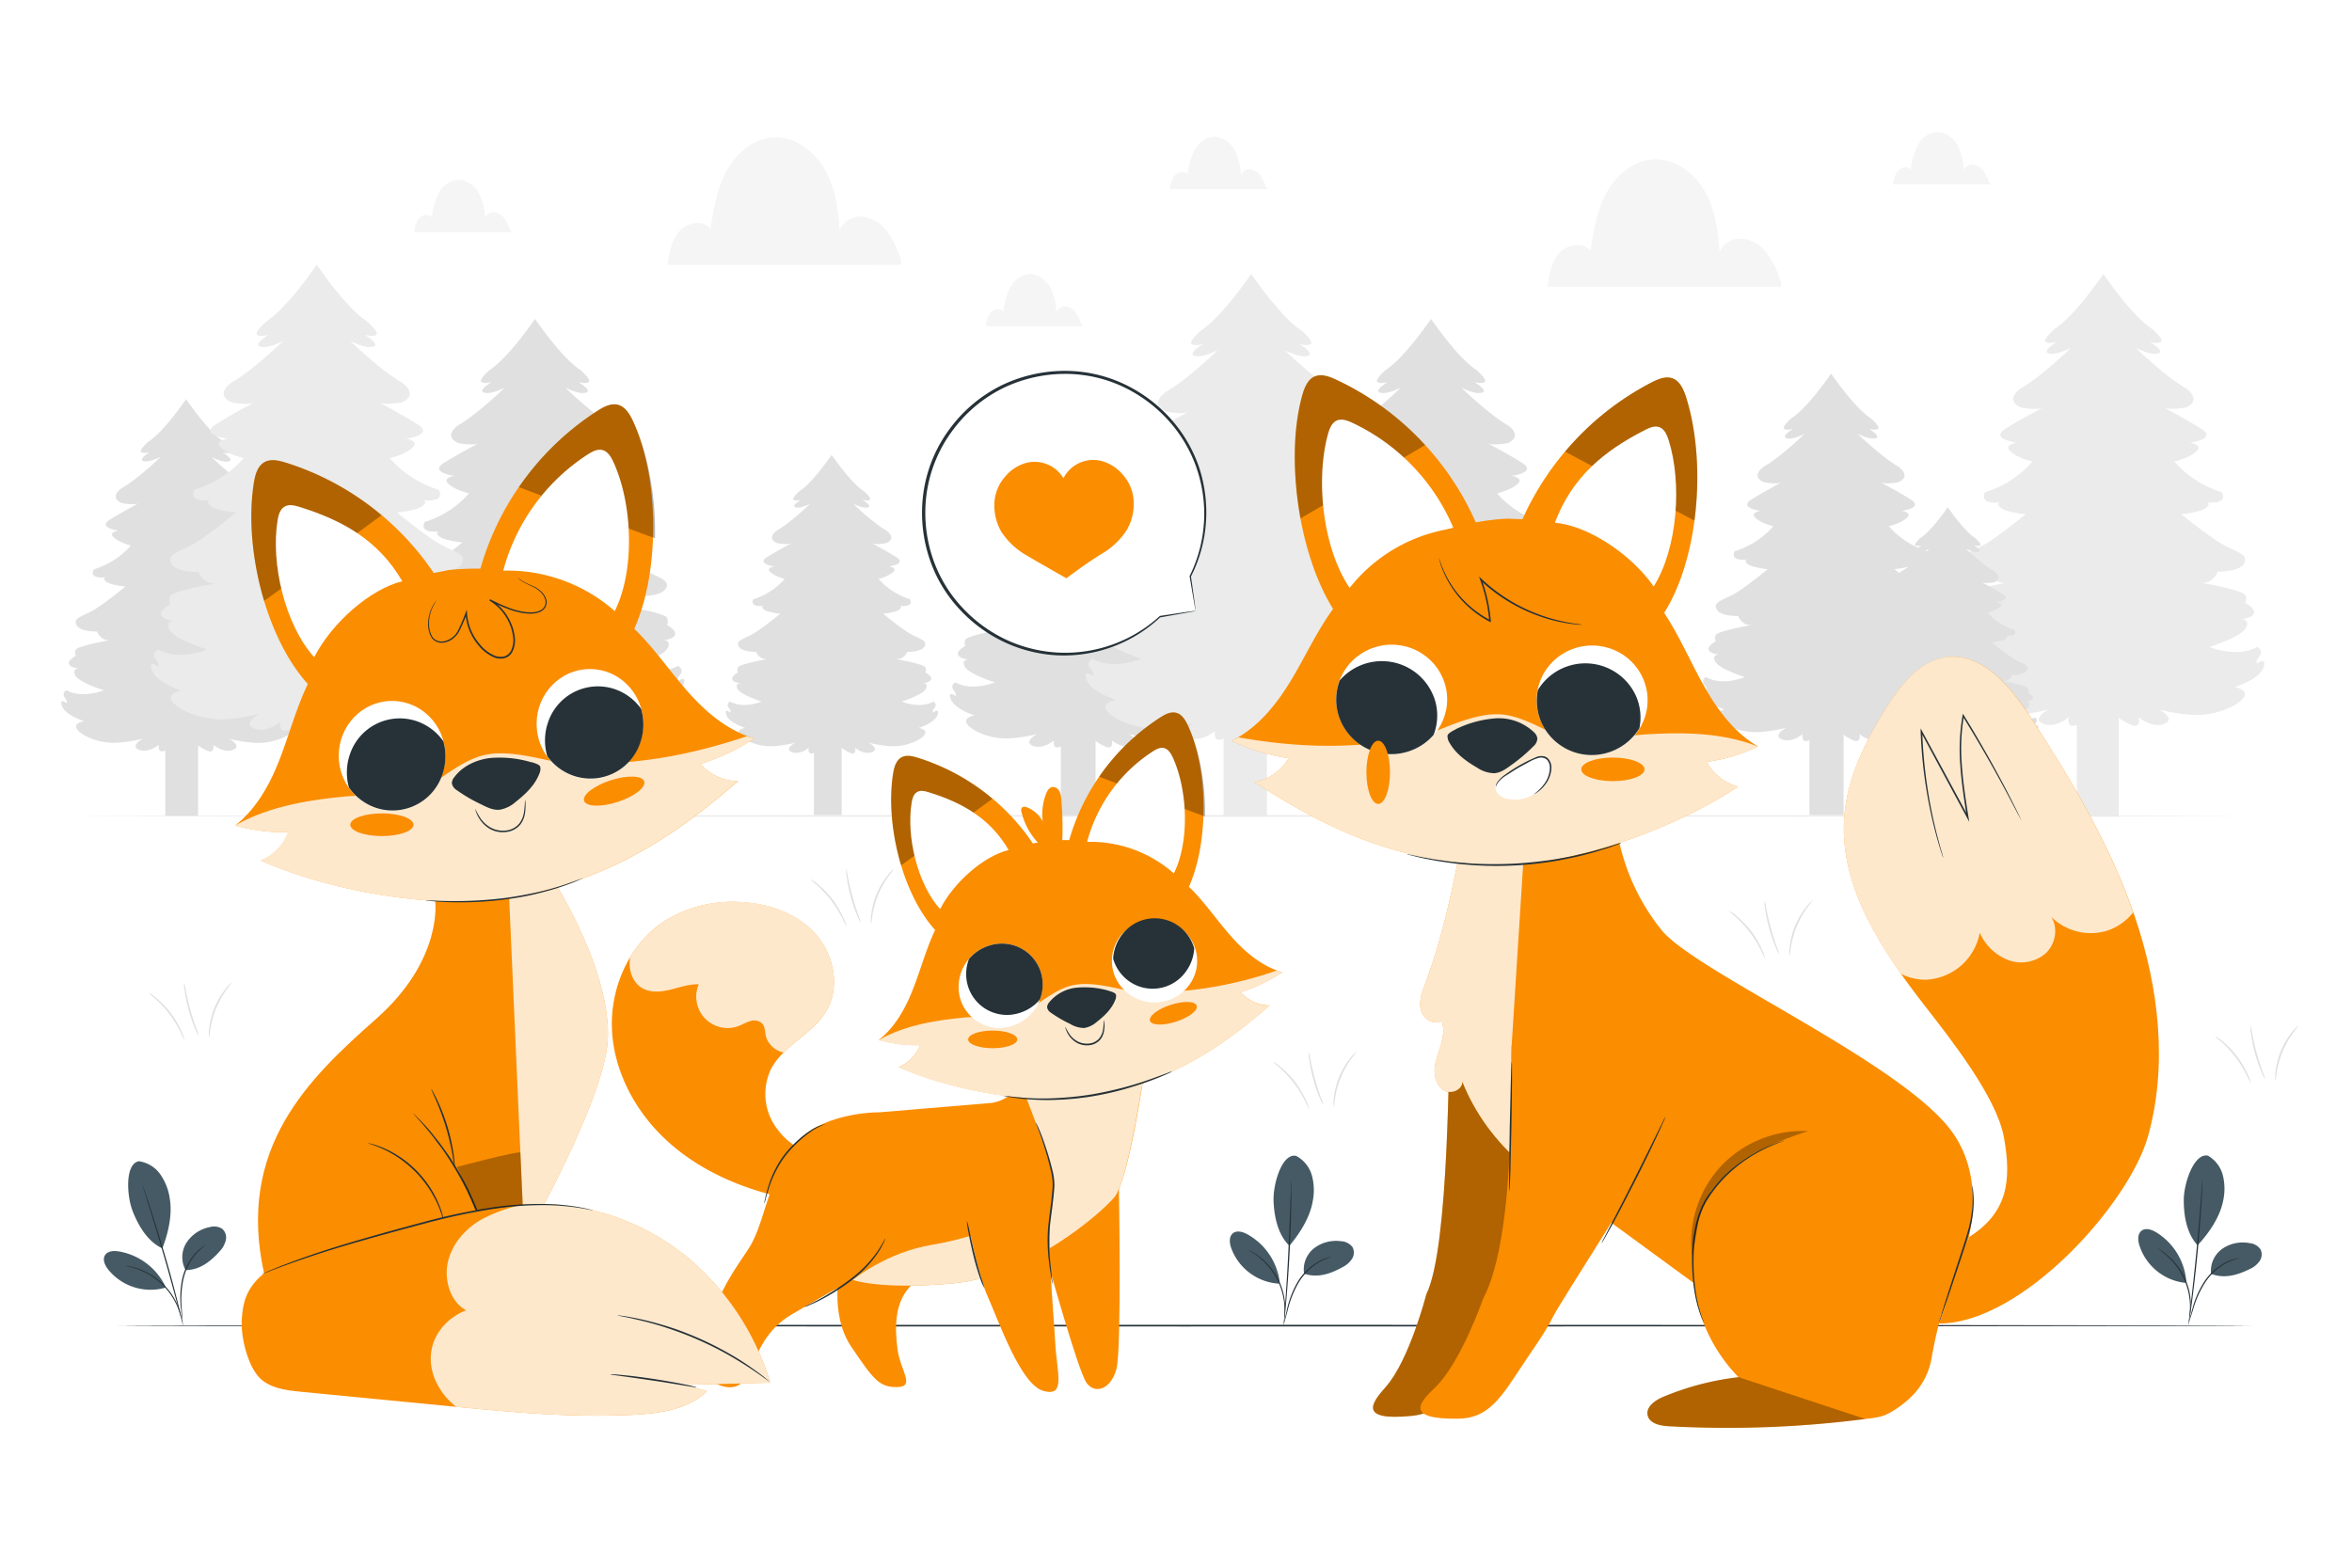 <svg class="animated" id="freepik_stories-fox-family" xmlns="http://www.w3.org/2000/svg" viewBox="0 0 750 500" version="1.1" xmlns:xlink="http://www.w3.org/1999/xlink" xmlns:svgjs="http://svgjs.com/svgjs"><style>svg#freepik_stories-fox-family:not(.animated) .animable {opacity: 0;}svg#freepik_stories-fox-family.animated #freepik--speech-bubble--inject-23 {animation: 3s Infinite  linear heartbeat;animation-delay: 0s;}svg#freepik_stories-fox-family.animated #freepik--fox-3--inject-23 {animation: 3s Infinite  linear floating;animation-delay: 0s;}svg#freepik_stories-fox-family.animated #freepik--fox-2--inject-23 {animation: 3s Infinite  linear floating;animation-delay: 0s;}svg#freepik_stories-fox-family.animated #freepik--fox-1--inject-23 {animation: 3s Infinite  linear floating;animation-delay: 0s;}            @keyframes heartbeat {                0% {                    transform: scale(1);                }                10% {                    transform: scale(1.1);                }                30% {                    transform: scale(1);                }                40% {                    transform: scale(1);                }                50% {                    transform: scale(1.1);                }                60% {                    transform: scale(1);                }                100% {                    transform: scale(1);                }            }                    @keyframes floating {                0% {                    opacity: 1;                    transform: translateY(0px);                }                50% {                    transform: translateY(-10px);                }                100% {                    opacity: 1;                    transform: translateY(0px);                }            }        </style><g id="freepik--background-complete--inject-23" class="animable" style="transform-origin: 376.219px 198.005px;"><path d="M58.85,331.79a25.06,25.06,0,0,1-1.25-2.55,35.12,35.12,0,0,0-8.19-10.8,25.11,25.11,0,0,1-2.12-1.89,10.86,10.86,0,0,1,2.36,1.61,28.93,28.93,0,0,1,8.29,10.92A10.84,10.84,0,0,1,58.85,331.79Z" style="fill: rgb(224, 224, 224); transform-origin: 53.07px 324.17px;" id="eltm5hut3okwa" class="animable"></path><path d="M63.39,330.43a10.86,10.86,0,0,1-1.17-2.35,48,48,0,0,1-3.34-12.17,10.41,10.41,0,0,1-.19-2.61,15.42,15.42,0,0,1,.56,2.55c.31,1.58.77,3.75,1.42,6.11s1.36,4.47,1.9,6A14.5,14.5,0,0,1,63.39,330.43Z" style="fill: rgb(224, 224, 224); transform-origin: 61.033px 321.865px;" id="elu7w80ijkp1i" class="animable"></path><path d="M74,313.3c.06.06-.68.87-1.72,2.29a29.44,29.44,0,0,0-3.35,6,29.12,29.12,0,0,0-1.83,6.61c-.27,1.74-.31,2.84-.4,2.84a10.09,10.09,0,0,1,0-2.89,24.59,24.59,0,0,1,1.71-6.77,24.91,24.91,0,0,1,3.55-6A9.83,9.83,0,0,1,74,313.3Z" style="fill: rgb(224, 224, 224); transform-origin: 70.3px 322.17px;" id="elfk579gb5gpn" class="animable"></path><path d="M269.93,295.62a25.06,25.06,0,0,1-1.25-2.55,36.62,36.62,0,0,0-3.57-5.79,36.16,36.16,0,0,0-4.62-5,26.1,26.1,0,0,1-2.12-1.9,10.49,10.49,0,0,1,2.37,1.61A29,29,0,0,1,269,292.91,11,11,0,0,1,269.93,295.62Z" style="fill: rgb(224, 224, 224); transform-origin: 264.15px 288px;" id="ele1p8rp601t" class="animable"></path><path d="M274.47,294.26a10.6,10.6,0,0,1-1.17-2.34A49.41,49.41,0,0,1,270,279.74a10.4,10.4,0,0,1-.19-2.61,15.42,15.42,0,0,1,.56,2.55c.31,1.58.77,3.75,1.42,6.12s1.36,4.46,1.9,6A14.5,14.5,0,0,1,274.47,294.26Z" style="fill: rgb(224, 224, 224); transform-origin: 272.133px 285.695px;" id="elnrk6iylmne" class="animable"></path><path d="M285.09,277.13c.06.06-.68.87-1.72,2.3A28.57,28.57,0,0,0,278.19,292c-.27,1.75-.31,2.85-.4,2.84a10.09,10.09,0,0,1,0-2.89,24.5,24.5,0,0,1,5.26-12.77A10.09,10.09,0,0,1,285.09,277.13Z" style="fill: rgb(224, 224, 224); transform-origin: 281.39px 285.985px;" id="elit2o5re0s1n" class="animable"></path><path d="M417.48,353.85a25.06,25.06,0,0,1-1.25-2.55A35.44,35.44,0,0,0,408,340.5a25.11,25.11,0,0,1-2.12-1.89,10.86,10.86,0,0,1,2.36,1.61,28.93,28.93,0,0,1,8.29,10.92A10.84,10.84,0,0,1,417.48,353.85Z" style="fill: rgb(224, 224, 224); transform-origin: 411.68px 346.23px;" id="elbpkzxskx9m" class="animable"></path><path d="M422,352.49a10.86,10.86,0,0,1-1.17-2.35A48,48,0,0,1,417.51,338a10.4,10.4,0,0,1-.19-2.61,15.42,15.42,0,0,1,.56,2.55c.31,1.58.77,3.75,1.42,6.12s1.36,4.46,1.9,6A14.5,14.5,0,0,1,422,352.49Z" style="fill: rgb(224, 224, 224); transform-origin: 419.653px 343.94px;" id="el31lgyauxv8l" class="animable"></path><path d="M432.64,335.36c.06.06-.68.87-1.72,2.29a28.67,28.67,0,0,0-5.18,12.6c-.27,1.74-.31,2.84-.4,2.84a10.09,10.09,0,0,1,0-2.89,24.45,24.45,0,0,1,1.71-6.76,24.8,24.8,0,0,1,3.55-6A9.83,9.83,0,0,1,432.64,335.36Z" style="fill: rgb(224, 224, 224); transform-origin: 428.94px 344.225px;" id="elux528cjiv4" class="animable"></path><path d="M562.82,305.7a25.06,25.06,0,0,1-1.25-2.55,36.36,36.36,0,0,0-3.57-5.8,36.75,36.75,0,0,0-4.62-5,27.47,27.47,0,0,1-2.12-1.89,10.62,10.62,0,0,1,2.37,1.6A28.9,28.9,0,0,1,561.91,303,10.34,10.34,0,0,1,562.82,305.7Z" style="fill: rgb(224, 224, 224); transform-origin: 557.04px 298.08px;" id="el18qexz2k8nn" class="animable"></path><path d="M567.36,304.34a11.82,11.82,0,0,1-1.17-2.35,49.49,49.49,0,0,1-3.34-12.17,10.48,10.48,0,0,1-.19-2.62,16.09,16.09,0,0,1,.56,2.56c.31,1.58.77,3.75,1.42,6.11s1.36,4.47,1.9,6A14.41,14.41,0,0,1,567.36,304.34Z" style="fill: rgb(224, 224, 224); transform-origin: 565.003px 295.77px;" id="eldzwq46n282p" class="animable"></path><path d="M578,287.2c.06.07-.68.88-1.72,2.3a28.67,28.67,0,0,0-5.18,12.6c-.27,1.74-.31,2.84-.4,2.84a10.12,10.12,0,0,1,0-2.89,24.59,24.59,0,0,1,1.71-6.77,24.91,24.91,0,0,1,3.55-6A10.09,10.09,0,0,1,578,287.2Z" style="fill: rgb(224, 224, 224); transform-origin: 574.3px 296.07px;" id="elern44949m5" class="animable"></path><path d="M717.76,345.63c-.08,0-.47-1-1.25-2.55a35.3,35.3,0,0,0-8.18-10.8,27.47,27.47,0,0,1-2.12-1.89,10.54,10.54,0,0,1,2.36,1.6,29.06,29.06,0,0,1,8.29,10.93A10.5,10.5,0,0,1,717.76,345.63Z" style="fill: rgb(224, 224, 224); transform-origin: 711.985px 338.01px;" id="elu7hoseqelz" class="animable"></path><path d="M722.31,344.26a10.6,10.6,0,0,1-1.17-2.34,48,48,0,0,1-2.07-6,50.15,50.15,0,0,1-1.28-6.19,10.71,10.71,0,0,1-.18-2.62,17.21,17.21,0,0,1,.56,2.55c.3,1.58.77,3.75,1.42,6.12s1.36,4.47,1.9,6A16.1,16.1,0,0,1,722.31,344.26Z" style="fill: rgb(224, 224, 224); transform-origin: 719.952px 335.685px;" id="elwyt322wuvg" class="animable"></path><path d="M732.92,327.13c.07.06-.67.87-1.71,2.3a29.51,29.51,0,0,0-3.36,6A29.18,29.18,0,0,0,726,342c-.26,1.74-.31,2.84-.39,2.84a10.12,10.12,0,0,1,0-2.89,24.48,24.48,0,0,1,5.26-12.78A10.23,10.23,0,0,1,732.92,327.13Z" style="fill: rgb(224, 224, 224); transform-origin: 729.215px 335.985px;" id="elrxin6tju7hq" class="animable"></path><g id="eliwn4uiu55ql"><rect x="162.74" y="217.42" width="12.45" height="42.8" style="fill: rgb(224, 224, 224); transform-origin: 168.965px 238.82px; transform: rotate(180deg);" class="animable"></rect></g><path d="M216.18,217.28s-.61-.41.73-2.17-.73-2.72-.73-2.72c-5.89,3.4-14.1,0-14.1,0s9.69-3,10.91-5.84c.92-2.13-.7-2.37-1.57-2.35,1-.11,3.13-.46,3.78-1.59.86-1.5-2.51-3.26-2.51-3.26a2.64,2.64,0,0,0,0-2.31c-.56-1.5-13.18-3.67-13.18-3.67,3.67.4,5-3.26,5-3.26s6.25.13,7.73-2.31-1-3.13-5.15-5.17S193.74,173,193.74,173s5.77-.55,7.36-1.91.12-1.63.12-1.63c6.87.68,4.54-3,4.54-3a30.65,30.65,0,0,1-14.1-9.1s4.29-1,6.5-3-1.84-2.58-1.84-2.58,8.09-1.09,3.43-4.08c-3.54-2.27-9.2-5.33-11-6.24,1.93.7,6.31-.14,6.31-.14,5.15-2.31,0-5.71,0-5.71-6-3.4-14.83-12-14.83-12s4.41,2.31,6.62,1.63-2.45-3.39-2.45-3.39,2.33.67,3.31,0-2.58-3.81-2.58-3.81c-5.28-3.43-11.8-12.44-14.52-16.32-2.73,3.88-9.24,12.89-14.53,16.32,0,0-3.55,3.13-2.57,3.81s3.31,0,3.31,0-4.66,2.71-2.45,3.39,6.62-1.63,6.62-1.63-8.83,8.56-14.84,12c0,0-5.15,3.4,0,5.71,0,0,4.38.84,6.31.14-1.76.91-7.42,4-11,6.24-4.66,3,3.43,4.08,3.43,4.08s-4.05.54-1.84,2.58,6.5,3,6.5,3a30.72,30.72,0,0,1-14.1,9.1s-2.33,3.67,4.53,3c0,0-1.47.27.13,1.63s7.35,1.91,7.35,1.91-9.19,7.6-13.36,9.64-6.62,2.72-5.15,5.17,7.72,2.31,7.72,2.31,1.35,3.66,5,3.26c0,0-12.63,2.17-13.18,3.67a2.64,2.64,0,0,0,0,2.31s-3.37,1.76-2.51,3.26c.65,1.13,2.79,1.48,3.78,1.59-.88,0-2.49.22-1.57,2.35,1.22,2.85,10.91,5.84,10.91,5.84s-8.22,3.4-14.1,0c0,0-2.09,1-.74,2.72s.74,2.17.74,2.17S122,215,123.38,218.5s8.46,5.71,8.46,5.71-4,.68-2.82,2.85,6.38,4.76,12,5.3,13.24-1.49,13.24-1.49-5.14,2.72-1.59,4.21,7.6-1.9,7.6-1.9-.73,3.48,2.21,2.28a20,20,0,0,0,5.39-3.5s.92,5.12,2.76,3.89c1.84,1.23,2.75-3.89,2.75-3.89a20.11,20.11,0,0,0,5.4,3.5c2.94,1.2,2.2-2.28,2.2-2.28s4,3.4,7.61,1.9-1.6-4.21-1.6-4.21,7.6,2,13.24,1.49,10.79-3.12,12-5.3-2.82-2.85-2.82-2.85,7.11-2.17,8.46-5.71S216.18,217.28,216.18,217.28Z" style="fill: rgb(224, 224, 224); transform-origin: 170.616px 168.88px;" id="el785frdjvvn" class="animable"></path><g id="elezlaidydihg"><rect x="52.72" y="224.33" width="10.44" height="35.89" style="fill: rgb(224, 224, 224); transform-origin: 57.94px 242.275px; transform: rotate(180deg);" class="animable"></rect></g><path d="M97.53,224.22s-.51-.35.62-1.83a1.44,1.44,0,0,0-.62-2.28c-4.93,2.85-11.82,0-11.82,0s8.12-2.5,9.15-4.9c.77-1.78-.59-2-1.32-2,.83-.08,2.62-.38,3.17-1.33.72-1.25-2.11-2.73-2.11-2.73a2.23,2.23,0,0,0,0-1.94c-.46-1.25-11-3.08-11-3.08,3.09.34,4.22-2.73,4.22-2.73s5.24.11,6.47-1.94-.82-2.62-4.31-4.33-11.21-8.09-11.21-8.09,4.83-.45,6.17-1.59.1-1.37.1-1.37c5.76.57,3.8-2.51,3.8-2.51A25.72,25.72,0,0,1,77,174s3.6-.8,5.45-2.51-1.54-2.16-1.54-2.16,6.78-.91,2.88-3.42c-3-1.9-7.72-4.47-9.2-5.24,1.62.6,5.29-.11,5.29-.11,4.32-1.94,0-4.79,0-4.79-5-2.85-12.44-10-12.44-10s3.7,1.94,5.55,1.37-2-2.85-2-2.85,2,.57,2.77,0S71.52,141,71.52,141c-4.43-2.88-9.89-10.43-12.18-13.68-2.28,3.25-7.74,10.8-12.17,13.68,0,0-3,2.62-2.16,3.19s2.77,0,2.77,0-3.9,2.28-2.05,2.85,5.55-1.37,5.55-1.37-7.4,7.18-12.44,10c0,0-4.32,2.85,0,4.79,0,0,3.67.71,5.29.11-1.48.77-6.23,3.34-9.2,5.24-3.9,2.51,2.88,3.42,2.88,3.42s-3.39.45-1.54,2.16S41.72,174,41.72,174A25.72,25.72,0,0,1,29.9,181.6s-2,3.08,3.8,2.51c0,0-1.23.23.1,1.37S40,187.07,40,187.07s-7.71,6.38-11.2,8.09-5.56,2.28-4.32,4.33,6.47,1.94,6.47,1.94,1.13,3.07,4.22,2.73c0,0-10.59,1.83-11,3.08a2.23,2.23,0,0,0,0,1.94s-2.83,1.48-2.11,2.73c.55,1,2.34,1.25,3.17,1.33-.73,0-2.09.19-1.32,2,1,2.4,9.15,4.9,9.15,4.9s-6.89,2.85-11.82,0a1.44,1.44,0,0,0-.62,2.28c1.13,1.48.62,1.83.62,1.83s-2.57-1.94-1.44,1S26.81,230,26.81,230s-3.39.57-2.36,2.39,5.34,4,10.07,4.44,11.1-1.25,11.1-1.25-4.31,2.28-1.33,3.53,6.37-1.59,6.37-1.59-.62,2.91,1.85,1.91A16.66,16.66,0,0,0,57,236.52s.77,4.3,2.31,3.27c1.55,1,2.32-3.27,2.32-3.27a16.66,16.66,0,0,0,4.52,2.94c2.47,1,1.85-1.91,1.85-1.91s3.39,2.84,6.37,1.59-1.33-3.53-1.33-3.53,6.37,1.71,11.1,1.25,9-2.62,10.07-4.44S91.88,230,91.88,230s6-1.83,7.09-4.79S97.53,224.22,97.53,224.22Z" style="fill: rgb(224, 224, 224); transform-origin: 59.378px 183.635px;" id="eltm6edd48cxl" class="animable"></path><g id="elh53xsq09xku"><rect x="259.54" y="227.34" width="8.85" height="32.63" style="fill: rgb(224, 224, 224); transform-origin: 263.965px 243.655px; transform: rotate(180deg);" class="animable"></rect></g><path d="M297.54,227.24s-.43-.29.53-1.55a1.22,1.22,0,0,0-.53-1.93c-4.18,2.42-10,0-10,0s6.89-2.13,7.76-4.16c.65-1.51-.5-1.68-1.12-1.67.7-.07,2.22-.32,2.69-1.13.61-1.06-1.79-2.32-1.79-2.32a1.87,1.87,0,0,0,0-1.64c-.39-1.06-9.37-2.61-9.37-2.61a3.56,3.56,0,0,0,3.57-2.32s4.45.1,5.5-1.64-.7-2.22-3.67-3.67-9.5-6.86-9.5-6.86,4.1-.39,5.23-1.36.09-1.16.09-1.16c4.88.49,3.22-2.12,3.22-2.12a21.84,21.84,0,0,1-10-6.48,12,12,0,0,0,4.62-2.12c1.57-1.45-1.31-1.84-1.31-1.84s5.76-.77,2.44-2.9c-2.52-1.61-6.54-3.79-7.8-4.44,1.38.51,4.49-.1,4.49-.1,3.66-1.64,0-4.06,0-4.06-4.27-2.41-10.55-8.5-10.55-8.5s3.14,1.64,4.71,1.16S275,159.4,275,159.4s1.66.49,2.36,0-1.83-2.7-1.83-2.7c-3.76-2.44-8.39-8.85-10.33-11.61-1.94,2.76-6.57,9.17-10.33,11.61,0,0-2.53,2.22-1.83,2.7s2.35,0,2.35,0-3.31,1.94-1.74,2.42,4.71-1.16,4.71-1.16-6.28,6.09-10.55,8.5c0,0-3.66,2.42,0,4.06,0,0,3.11.61,4.48.1-1.25.65-5.28,2.83-7.8,4.44-3.31,2.13,2.45,2.9,2.45,2.9s-2.88.39-1.31,1.84a12,12,0,0,0,4.62,2.12,21.84,21.84,0,0,1-10,6.48s-1.65,2.61,3.23,2.12c0,0-1,.2.09,1.16s5.23,1.36,5.23,1.36-6.54,5.41-9.51,6.86-4.7,1.93-3.66,3.67,5.49,1.64,5.49,1.64a3.56,3.56,0,0,0,3.58,2.32s-9,1.55-9.37,2.61a1.83,1.83,0,0,0,0,1.64s-2.4,1.26-1.79,2.32c.46.81,2,1.06,2.69,1.13-.62,0-1.77.16-1.12,1.67.87,2,7.76,4.16,7.76,4.16s-5.84,2.42-10,0a1.22,1.22,0,0,0-.52,1.93c1,1.26.52,1.55.52,1.55s-2.18-1.64-1.22.87,6,4.06,6,4.06-2.88.48-2,2,4.54,3.38,8.55,3.76,9.41-1.06,9.41-1.06-3.66,1.93-1.13,3,5.4-1.36,5.4-1.36-.52,2.48,1.57,1.63a14.31,14.31,0,0,0,3.84-2.5s.65,3.65,2,2.78c1.3.87,2-2.78,2-2.78a14.16,14.16,0,0,0,3.83,2.5c2.1.85,1.57-1.63,1.57-1.63s2.88,2.42,5.41,1.36-1.13-3-1.13-3,5.4,1.45,9.41,1.06,7.67-2.22,8.55-3.76-2-2-2-2,5.06-1.55,6-4.06S297.54,227.24,297.54,227.24Z" style="fill: rgb(224, 224, 224); transform-origin: 265.28px 192.822px;" id="elmwd7eop6xr" class="animable"></path><g id="elw1xnl0h77vp"><rect x="576.99" y="220.35" width="10.89" height="39.62" style="fill: rgb(224, 224, 224); transform-origin: 582.435px 240.16px; transform: rotate(180deg);" class="animable"></rect></g><path d="M623.72,220.22s-.53-.35.65-1.9a1.49,1.49,0,0,0-.65-2.37c-5.14,3-12.33,0-12.33,0s8.47-2.62,9.55-5.11c.8-1.87-.62-2.07-1.38-2.06.86-.09,2.73-.4,3.31-1.39.75-1.31-2.2-2.85-2.2-2.85a2.32,2.32,0,0,0,0-2c-.48-1.31-11.53-3.21-11.53-3.21,3.22.36,4.4-2.85,4.4-2.85s5.47.12,6.75-2-.86-2.74-4.5-4.52-11.69-8.43-11.69-8.43,5-.48,6.44-1.67.1-1.42.1-1.42c6,.59,4-2.62,4-2.62a26.81,26.81,0,0,1-12.33-8S606,167,608,165.21s-1.61-2.26-1.61-2.26,7.08-.95,3-3.57c-3.1-2-8.05-4.66-9.59-5.46,1.68.62,5.51-.12,5.51-.12,4.51-2,0-5,0-5-5.25-3-13-10.46-13-10.46s3.86,2,5.79,1.43-2.14-3-2.14-3,2,.59,2.89,0-2.25-3.33-2.25-3.33c-4.62-3-10.32-10.89-12.7-14.27-2.39,3.38-8.08,11.27-12.71,14.27,0,0-3.1,2.73-2.25,3.33s2.9,0,2.9,0-4.08,2.37-2.15,3,5.79-1.43,5.79-1.43-7.72,7.49-13,10.46c0,0-4.5,3,0,5,0,0,3.83.74,5.52.12-1.54.8-6.5,3.48-9.59,5.46-4.08,2.62,3,3.57,3,3.57s-3.54.47-1.61,2.26,5.68,2.61,5.68,2.61a26.81,26.81,0,0,1-12.33,8s-2,3.21,4,2.62c0,0-1.29.23.11,1.42s6.43,1.67,6.43,1.67-8,6.65-11.69,8.43-5.78,2.38-4.5,4.52,6.76,2,6.76,2,1.17,3.21,4.39,2.85c0,0-11,1.9-11.52,3.21a2.27,2.27,0,0,0,0,2s-3,1.54-2.2,2.85c.57,1,2.44,1.3,3.31,1.39-.77,0-2.18.19-1.38,2.06,1.07,2.49,9.54,5.11,9.54,5.11s-7.18,3-12.33,0a1.49,1.49,0,0,0-.64,2.37c1.18,1.55.64,1.9.64,1.9s-2.68-2-1.5,1.07,7.4,5,7.4,5-3.54.6-2.47,2.5,5.58,4.16,10.51,4.63,11.58-1.3,11.58-1.3-4.51,2.37-1.4,3.68,6.65-1.66,6.65-1.66-.64,3,1.93,2a17.56,17.56,0,0,0,4.72-3.06s.8,4.48,2.41,3.41c1.6,1.07,2.41-3.41,2.41-3.41a17.41,17.41,0,0,0,4.71,3.06c2.58,1,1.93-2,1.93-2s3.54,3,6.65,1.66-1.39-3.68-1.39-3.68,6.64,1.78,11.58,1.3,9.43-2.73,10.5-4.63-2.46-2.5-2.46-2.5,6.21-1.9,7.39-5S623.72,220.22,623.72,220.22Z" style="fill: rgb(224, 224, 224); transform-origin: 583.895px 177.913px;" id="elpsfmplgu9eo" class="animable"></path><g id="el8754i5xd0ma"><rect x="662.24" y="211.75" width="13.39" height="48.74" style="fill: rgb(235, 235, 235); transform-origin: 668.935px 236.12px; transform: rotate(180deg);" class="animable"></rect></g><path d="M719.71,211.6s-.66-.44.79-2.34-.79-2.92-.79-2.92c-6.33,3.65-15.16,0-15.16,0s10.41-3.21,11.73-6.28c1-2.29-.75-2.55-1.69-2.53,1.06-.11,3.36-.49,4.06-1.71.93-1.61-2.7-3.51-2.7-3.51a2.83,2.83,0,0,0,0-2.48c-.59-1.61-14.17-4-14.17-4,4,.44,5.4-3.5,5.4-3.5s6.73.14,8.31-2.49-1.06-3.36-5.54-5.55S695.58,164,695.58,164s6.2-.59,7.91-2.05.13-1.75.13-1.75c7.39.73,4.88-3.21,4.88-3.21a33.07,33.07,0,0,1-15.16-9.79s4.62-1,7-3.22-2-2.77-2-2.77,8.7-1.17,3.69-4.39c-3.81-2.44-9.9-5.73-11.79-6.71,2.08.76,6.78-.15,6.78-.15,5.54-2.49,0-6.14,0-6.14-6.46-3.65-15.95-12.86-15.95-12.86s4.75,2.48,7.12,1.75-2.64-3.65-2.64-3.65,2.51.73,3.56,0-2.76-4.09-2.76-4.09c-5.69-3.69-12.69-13.38-15.62-17.54-2.93,4.16-9.94,13.85-15.62,17.54,0,0-3.82,3.36-2.77,4.09s3.56,0,3.56,0-5,2.92-2.64,3.65,7.12-1.75,7.12-1.75-9.49,9.21-15.95,12.86c0,0-5.54,3.65,0,6.14,0,0,4.71.91,6.78.15-1.89,1-8,4.27-11.79,6.71-5,3.22,3.69,4.39,3.69,4.39s-4.35.58-2,2.77,7,3.22,7,3.22A33,33,0,0,1,633,157s-2.5,3.94,4.88,3.21c0,0-1.58.29.13,1.75s7.91,2.05,7.91,2.05-9.89,8.18-14.37,10.37-7.12,2.92-5.53,5.55,8.3,2.49,8.3,2.49,1.45,3.94,5.41,3.5c0,0-13.58,2.34-14.18,4a2.83,2.83,0,0,0,0,2.48s-3.62,1.9-2.7,3.51c.7,1.22,3,1.6,4.07,1.71-.94,0-2.68.24-1.7,2.53,1.32,3.07,11.74,6.28,11.74,6.28s-8.84,3.65-15.16,0c0,0-2.24,1-.79,2.92s.79,2.34.79,2.34-3.3-2.48-1.85,1.32,9.1,6.13,9.1,6.13-4.35.73-3,3.07,6.85,5.11,12.91,5.7,14.24-1.61,14.24-1.61-5.54,2.92-1.71,4.53,8.17-2.05,8.17-2.05-.79,3.74,2.37,2.46a21.57,21.57,0,0,0,5.8-3.77s1,5.51,3,4.19c2,1.32,3-4.19,3-4.19a21.77,21.77,0,0,0,5.8,3.77c3.16,1.28,2.37-2.46,2.37-2.46s4.35,3.66,8.18,2.05-1.72-4.53-1.72-4.53,8.18,2.19,14.24,1.61,11.6-3.36,12.92-5.7-3-3.07-3-3.07,7.64-2.34,9.09-6.13S719.71,211.6,719.71,211.6Z" style="fill: rgb(235, 235, 235); transform-origin: 670.824px 159.647px;" id="eli09t0awx4k" class="animable"></path><g id="elm94kux4n95"><rect x="616.46" y="231.87" width="7.54" height="25.91" style="fill: rgb(224, 224, 224); transform-origin: 620.23px 244.825px; transform: rotate(180deg);" class="animable"></rect></g><path d="M648.81,231.79s-.37-.25.44-1.32a1,1,0,0,0-.44-1.65c-3.56,2.06-8.53,0-8.53,0s5.86-1.8,6.6-3.53c.55-1.29-.42-1.43-1-1.42.59-.07,1.89-.28,2.28-1,.52-.9-1.52-2-1.52-2a1.57,1.57,0,0,0,0-1.4c-.33-.9-8-2.22-8-2.22a3,3,0,0,0,3-2s3.78.08,4.67-1.4-.59-1.89-3.11-3.13-8.09-5.84-8.09-5.84,3.49-.32,4.45-1.15.08-1,.08-1c4.15.41,2.74-1.81,2.74-1.81a18.62,18.62,0,0,1-8.53-5.51,10.33,10.33,0,0,0,3.93-1.81c1.34-1.24-1.11-1.57-1.11-1.57s4.89-.65,2.07-2.46c-2.14-1.38-5.57-3.23-6.63-3.78a10.41,10.41,0,0,0,3.82-.09c3.11-1.4,0-3.45,0-3.45-3.64-2.06-9-7.24-9-7.24s2.67,1.4,4,1-1.48-2.06-1.48-2.06,1.41.41,2,0-1.56-2.3-1.56-2.3c-3.19-2.08-7.14-7.54-8.79-9.88-1.65,2.34-5.59,7.8-8.79,9.88,0,0-2.15,1.89-1.56,2.3s2,0,2,0-2.82,1.65-1.49,2.06,4-1,4-1-5.34,5.18-9,7.24c0,0-3.12,2,0,3.45a10.41,10.41,0,0,0,3.82.09c-1.07.55-4.49,2.4-6.64,3.78-2.82,1.81,2.08,2.46,2.08,2.46s-2.45.33-1.11,1.57a10.26,10.26,0,0,0,3.93,1.81A18.62,18.62,0,0,1,600,201s-1.41,2.22,2.74,1.81c0,0-.89.16.08,1s4.45,1.15,4.45,1.15-5.57,4.61-8.09,5.84-4,1.65-3.12,3.13,4.68,1.4,4.68,1.4a3,3,0,0,0,3,2s-7.64,1.32-8,2.22a1.61,1.61,0,0,0,0,1.4s-2,1.07-1.52,2c.4.69,1.69.9,2.29,1-.53,0-1.51.13-.95,1.42.74,1.73,6.6,3.53,6.6,3.53s-5,2.06-8.53,0a1,1,0,0,0-.45,1.65c.82,1.07.45,1.32.45,1.32s-1.86-1.4-1,.74,5.12,3.45,5.12,3.45-2.45.41-1.71,1.73,3.86,2.88,7.27,3.2a27.78,27.78,0,0,0,8-.9s-3.12,1.64-1,2.55,4.6-1.15,4.6-1.15-.44,2.1,1.34,1.38a12.16,12.16,0,0,0,3.27-2.12s.55,3.1,1.66,2.36c1.12.74,1.67-2.36,1.67-2.36a12.16,12.16,0,0,0,3.27,2.12c1.78.72,1.33-1.38,1.33-1.38s2.45,2.05,4.6,1.15-1-2.55-1-2.55a27.75,27.75,0,0,0,8,.9c3.42-.32,6.53-1.89,7.27-3.2s-1.7-1.73-1.7-1.73,4.3-1.32,5.12-3.45S648.81,231.79,648.81,231.79Z" style="fill: rgb(224, 224, 224); transform-origin: 621.181px 202.497px;" id="el43c665a670d" class="animable"></path><g id="el81q5uhz20hs"><rect x="92.22" y="212.74" width="13.81" height="47.49" style="fill: rgb(235, 235, 235); transform-origin: 99.125px 236.485px; transform: rotate(180deg);" class="animable"></rect></g><path d="M151.5,212.59s-.68-.46.82-2.42-.82-3-.82-3c-6.52,3.77-15.64,0-15.64,0s10.75-3.32,12.11-6.48c1-2.37-.78-2.63-1.75-2.61,1.1-.11,3.47-.5,4.2-1.76,1-1.66-2.79-3.62-2.79-3.62a2.92,2.92,0,0,0,0-2.56c-.61-1.66-14.62-4.07-14.62-4.07,4.08.45,5.57-3.62,5.57-3.62s6.94.15,8.57-2.56-1.09-3.47-5.71-5.73-14.82-10.7-14.82-10.7,6.39-.61,8.16-2.11.13-1.81.13-1.81c7.62.75,5-3.32,5-3.32a34.09,34.09,0,0,1-15.64-10.1s4.76-1.05,7.21-3.31-2-2.87-2-2.87,9-1.2,3.81-4.52c-3.93-2.52-10.21-5.91-12.17-6.93,2.14.79,7-.16,7-.16,5.71-2.56,0-6.33,0-6.33-6.66-3.76-16.45-13.26-16.45-13.26s4.89,2.56,7.34,1.81-2.72-3.77-2.72-3.77,2.58.75,3.67,0-2.85-4.22-2.85-4.22C111.23,98.74,104,88.74,101,84.45c-3,4.29-10.25,14.29-16.11,18.1,0,0-3.94,3.47-2.86,4.22s3.68,0,3.68,0-5.17,3-2.72,3.77,7.34-1.81,7.34-1.81-9.79,9.5-16.46,13.26c0,0-5.71,3.77,0,6.33,0,0,4.86,1,7,.16-1.95,1-8.24,4.41-12.16,6.93-5.17,3.32,3.8,4.52,3.8,4.52s-4.48.6-2,2.87,7.21,3.31,7.21,3.31A34.09,34.09,0,0,1,62,156.21s-2.58,4.07,5,3.32c0,0-1.63.3.14,1.81s8.16,2.11,8.16,2.11-10.2,8.44-14.82,10.7-7.35,3-5.72,5.73,8.57,2.56,8.57,2.56,1.5,4.07,5.58,3.62c0,0-14,2.41-14.62,4.07a2.92,2.92,0,0,0,0,2.56s-3.74,2-2.79,3.62c.72,1.26,3.1,1.65,4.2,1.76-1,0-2.77.24-1.75,2.61,1.36,3.16,12.1,6.48,12.1,6.48s-9.11,3.77-15.64,0c0,0-2.31,1.05-.81,3s.81,2.42.81,2.42-3.4-2.57-1.9,1.35,9.38,6.33,9.38,6.33-4.49.76-3.13,3.17,7.08,5.27,13.33,5.88,14.69-1.66,14.69-1.66-5.71,3-1.77,4.67,8.43-2.11,8.43-2.11-.81,3.86,2.45,2.53a22.06,22.06,0,0,0,6-3.89s1,5.69,3,4.33c2,1.36,3.06-4.33,3.06-4.33a22.11,22.11,0,0,0,6,3.89c3.27,1.33,2.45-2.53,2.45-2.53s4.49,3.77,8.43,2.11-1.76-4.67-1.76-4.67,8.43,2.26,14.68,1.66,12-3.47,13.33-5.88-3.13-3.17-3.13-3.17,7.89-2.41,9.39-6.33S151.5,212.59,151.5,212.59Z" style="fill: rgb(235, 235, 235); transform-origin: 100.928px 158.92px;" id="el0wgagork2zp" class="animable"></path><g id="elb1tezmcrnk"><rect x="448.47" y="217.42" width="12.45" height="42.8" style="fill: rgb(224, 224, 224); transform-origin: 454.695px 238.82px; transform: rotate(180deg);" class="animable"></rect></g><path d="M501.91,217.28s-.61-.41.74-2.17-.74-2.72-.74-2.72c-5.88,3.4-14.1,0-14.1,0s9.69-3,10.91-5.84c.92-2.13-.69-2.37-1.57-2.35,1-.11,3.13-.46,3.78-1.59.86-1.5-2.51-3.26-2.51-3.26a2.64,2.64,0,0,0,0-2.31c-.55-1.5-13.18-3.67-13.18-3.67,3.68.4,5-3.26,5-3.26s6.25.13,7.72-2.31-1-3.13-5.15-5.17S479.48,173,479.48,173s5.76-.55,7.35-1.91.13-1.63.13-1.63c6.86.68,4.53-3,4.53-3a30.72,30.72,0,0,1-14.1-9.1s4.29-1,6.5-3-1.84-2.58-1.84-2.58,8.09-1.09,3.43-4.08c-3.54-2.27-9.2-5.33-11-6.24,1.93.7,6.31-.14,6.31-.14,5.14-2.31,0-5.71,0-5.71-6-3.4-14.84-12-14.84-12s4.42,2.31,6.62,1.63-2.45-3.39-2.45-3.39,2.33.67,3.31,0-2.57-3.81-2.57-3.81c-5.29-3.43-11.8-12.44-14.53-16.32-2.72,3.88-9.24,12.89-14.52,16.32,0,0-3.56,3.13-2.58,3.81s3.31,0,3.31,0-4.66,2.71-2.45,3.39,6.62-1.63,6.62-1.63-8.83,8.56-14.83,12c0,0-5.15,3.4,0,5.71,0,0,4.37.84,6.3.14-1.76.91-7.42,4-11,6.24-4.66,3,3.43,4.08,3.43,4.08s-4,.54-1.84,2.58,6.5,3,6.5,3a30.65,30.65,0,0,1-14.1,9.1s-2.33,3.67,4.54,3c0,0-1.47.27.12,1.63s7.36,1.91,7.36,1.91-9.2,7.6-13.37,9.64-6.62,2.72-5.15,5.17,7.73,2.31,7.73,2.31,1.35,3.66,5,3.26c0,0-12.62,2.17-13.18,3.67a2.64,2.64,0,0,0,0,2.31s-3.37,1.76-2.51,3.26c.65,1.13,2.79,1.48,3.78,1.59-.87,0-2.49.22-1.57,2.35,1.22,2.85,10.91,5.84,10.91,5.84s-8.21,3.4-14.1,0c0,0-2.08,1-.73,2.72s.73,2.17.73,2.17-3.06-2.31-1.72,1.22,8.46,5.71,8.46,5.71-4,.68-2.82,2.85,6.38,4.76,12,5.3S440,230.87,440,230.87s-5.15,2.72-1.6,4.21,7.6-1.9,7.6-1.9-.73,3.48,2.21,2.28a20.11,20.11,0,0,0,5.4-3.5s.91,5.12,2.75,3.89c1.84,1.23,2.76-3.89,2.76-3.89a20,20,0,0,0,5.39,3.5c2.94,1.2,2.21-2.28,2.21-2.28s4,3.4,7.6,1.9-1.6-4.21-1.6-4.21,7.61,2,13.24,1.49,10.79-3.12,12-5.3-2.82-2.85-2.82-2.85,7.11-2.17,8.46-5.71S501.91,217.28,501.91,217.28Z" style="fill: rgb(224, 224, 224); transform-origin: 456.308px 168.88px;" id="eln28cyh2fgnk" class="animable"></path><g id="el0j82abk3xp3u"><rect x="338.27" y="222.13" width="11.08" height="38.09" style="fill: rgb(224, 224, 224); transform-origin: 343.81px 241.175px; transform: rotate(180deg);" class="animable"></rect></g><path d="M385.83,222s-.55-.37.65-1.94a1.52,1.52,0,0,0-.65-2.42c-5.24,3-12.55,0-12.55,0s8.62-2.66,9.71-5.2c.82-1.89-.62-2.1-1.4-2.09.88-.09,2.78-.4,3.37-1.41.76-1.33-2.24-2.91-2.24-2.91a2.33,2.33,0,0,0,0-2c-.49-1.33-11.73-3.27-11.73-3.27,3.27.37,4.47-2.9,4.47-2.9s5.57.12,6.88-2-.88-2.79-4.59-4.6-11.89-8.58-11.89-8.58,5.13-.49,6.55-1.7.11-1.45.11-1.45c6.11.61,4-2.66,4-2.66a27.3,27.3,0,0,1-12.54-8.1s3.82-.85,5.78-2.66-1.64-2.3-1.64-2.3,7.2-1,3.06-3.63c-3.15-2-8.19-4.74-9.76-5.56,1.72.63,5.61-.12,5.61-.12,4.58-2.06,0-5.08,0-5.08-5.34-3-13.2-10.64-13.2-10.64s3.93,2.05,5.89,1.45-2.18-3-2.18-3,2.07.6,2.95,0-2.3-3.39-2.3-3.39c-4.7-3-10.5-11.08-12.92-14.52-2.43,3.44-8.22,11.47-12.93,14.52,0,0-3.16,2.78-2.29,3.39s2.95,0,2.95,0-4.15,2.42-2.19,3,5.9-1.45,5.9-1.45-7.86,7.62-13.21,10.64c0,0-4.58,3,0,5.08,0,0,3.9.75,5.62.12-1.57.82-6.61,3.54-9.76,5.56-4.15,2.66,3.05,3.63,3.05,3.63s-3.6.48-1.63,2.3,5.78,2.66,5.78,2.66a27.3,27.3,0,0,1-12.55,8.1s-2.07,3.27,4,2.66c0,0-1.31.24.11,1.45s6.55,1.7,6.55,1.7-8.19,6.77-11.9,8.58-5.89,2.42-4.58,4.6,6.87,2,6.87,2,1.2,3.27,4.48,2.9c0,0-11.24,1.94-11.73,3.27a2.33,2.33,0,0,0,0,2s-3,1.58-2.24,2.91c.58,1,2.49,1.32,3.37,1.41-.78,0-2.22.2-1.4,2.09,1.09,2.54,9.71,5.2,9.71,5.2s-7.31,3-12.55,0a1.53,1.53,0,0,0-.66,2.42c1.2,1.57.66,1.94.66,1.94S302,220,303.24,223.1s7.53,5.07,7.53,5.07-3.6.61-2.51,2.54,5.67,4.24,10.69,4.72,11.79-1.33,11.79-1.33-4.59,2.42-1.42,3.75,6.76-1.69,6.76-1.69-.65,3.09,2,2a18.18,18.18,0,0,0,4.8-3.12s.81,4.56,2.45,3.47c1.63,1.09,2.45-3.47,2.45-3.47a18,18,0,0,0,4.8,3.12c2.62,1.06,2-2,2-2s3.6,3,6.76,1.69-1.42-3.75-1.42-3.75,6.77,1.81,11.78,1.33,9.61-2.78,10.7-4.72-2.51-2.54-2.51-2.54,6.33-1.93,7.53-5.07S385.83,222,385.83,222Z" style="fill: rgb(224, 224, 224); transform-origin: 345.317px 178.999px;" id="elibnd967kqff" class="animable"></path><g id="el7xoujon75fy"><rect x="390.18" y="215.69" width="13.81" height="44.8" style="fill: rgb(235, 235, 235); transform-origin: 397.085px 238.09px; transform: rotate(180deg);" class="animable"></rect></g><path d="M449.46,215.53s-.68-.45.82-2.41-.82-3-.82-3c-6.52,3.76-15.64,0-15.64,0s10.75-3.32,12.11-6.49c1-2.36-.78-2.62-1.75-2.6,1.1-.12,3.47-.51,4.2-1.77.95-1.65-2.79-3.61-2.79-3.61a2.94,2.94,0,0,0,0-2.57C445,191.41,431,189,431,189c4.08.46,5.57-3.61,5.57-3.61s6.94.15,8.57-2.57-1.09-3.46-5.71-5.72-14.82-10.71-14.82-10.71,6.39-.6,8.16-2.11.13-1.81.13-1.81c7.62.76,5-3.31,5-3.31a34.09,34.09,0,0,1-15.64-10.1s4.76-1.06,7.21-3.32-2-2.86-2-2.86,9-1.21,3.81-4.52c-3.93-2.52-10.21-5.91-12.17-6.93,2.14.78,7-.16,7-.16,5.71-2.56,0-6.33,0-6.33-6.66-3.77-16.45-13.26-16.45-13.26s4.89,2.56,7.34,1.81-2.72-3.77-2.72-3.77,2.58.75,3.67,0-2.85-4.22-2.85-4.22c-5.87-3.81-13.09-13.81-16.12-18.1-3,4.29-10.25,14.29-16.11,18.1,0,0-3.94,3.46-2.86,4.22s3.68,0,3.68,0-5.17,3-2.72,3.77,7.34-1.81,7.34-1.81-9.79,9.49-16.46,13.26c0,0-5.71,3.77,0,6.33,0,0,4.86.94,7,.16-1.95,1-8.24,4.41-12.16,6.93-5.17,3.31,3.8,4.52,3.8,4.52s-4.48.6-2,2.86,7.21,3.32,7.21,3.32A34.09,34.09,0,0,1,360,159.16s-2.58,4.07,5,3.31c0,0-1.63.31.14,1.81s8.16,2.11,8.16,2.11-10.2,8.44-14.82,10.71-7.35,3-5.72,5.72,8.57,2.57,8.57,2.57,1.5,4.07,5.58,3.61c0,0-14,2.41-14.62,4.07a2.94,2.94,0,0,0,0,2.57s-3.74,2-2.79,3.61c.72,1.26,3.1,1.65,4.2,1.77-1,0-2.77.24-1.75,2.6,1.36,3.17,12.1,6.49,12.1,6.49s-9.11,3.76-15.64,0c0,0-2.31,1-.81,3s.81,2.41.81,2.41-3.4-2.56-1.9,1.36,9.38,6.33,9.38,6.33-4.49.75-3.13,3.17,7.08,5.27,13.33,5.87,14.69-1.65,14.69-1.65-5.71,3-1.77,4.67,8.43-2.11,8.43-2.11-.81,3.86,2.45,2.53a22.33,22.33,0,0,0,6-3.89s1,5.69,3.05,4.33c2,1.36,3.06-4.33,3.06-4.33a22.38,22.38,0,0,0,6,3.89c3.27,1.33,2.45-2.53,2.45-2.53s4.49,3.77,8.43,2.11-1.76-4.67-1.76-4.67,8.43,2.26,14.68,1.65,12-3.46,13.33-5.87-3.13-3.17-3.13-3.17,7.89-2.41,9.39-6.33S449.46,215.53,449.46,215.53Z" style="fill: rgb(235, 235, 235); transform-origin: 398.949px 161.87px;" id="elj8v7mfo09rr" class="animable"></path><path d="M713.69,260.23c0,.14-154,.26-344,.26s-344-.12-344-.26,154-.26,344.05-.26S713.69,260.08,713.69,260.23Z" style="fill: rgb(235, 235, 235); transform-origin: 369.69px 260.23px;" id="elrtnxuqp11ab" class="animable"></path><path d="M567.86,89.68a34.9,34.9,0,0,0-4.12-8.54,11.79,11.79,0,0,0-7.75-5c-3.14-.38-6.63,1.31-7.65,4.31-.45-6.76-1.41-13.69-4.79-19.56s-9.7-10.48-16.46-10.06c-6.37.39-11.83,5.12-14.87,10.74s-4.07,12.07-5.06,18.38c-2.42-3-7.52-2-10,.84s-3.17,6.9-3.7,10.68H568Z" style="fill: rgb(245, 245, 245); transform-origin: 530.73px 71.137px;" id="elzou27uihpz" class="animable"></path><path d="M287.27,82.69a35,35,0,0,0-4.11-8.53,11.75,11.75,0,0,0-7.75-5c-3.14-.39-6.63,1.31-7.66,4.31-.45-6.76-1.4-13.69-4.79-19.56s-9.69-10.48-16.45-10.07c-6.38.39-11.84,5.13-14.87,10.75s-4.07,12.07-5.07,18.38c-2.41-3-7.52-2-10,.84s-3.16,6.89-3.69,10.68H287.4Z" style="fill: rgb(245, 245, 245); transform-origin: 250.14px 64.152px;" id="elx739gorw7gq" class="animable"></path><path d="M344.86,103.36a14.33,14.33,0,0,0-1.69-3.5A4.85,4.85,0,0,0,340,97.79a3,3,0,0,0-3.14,1.77,18.44,18.44,0,0,0-2-8c-1.39-2.4-4-4.29-6.75-4.12-2.62.16-4.86,2.1-6.1,4.4A23.23,23.23,0,0,0,320,99.35c-1-1.21-3.09-.83-4.12.35a8.16,8.16,0,0,0-1.52,4.38h31.21Z" style="fill: rgb(245, 245, 245); transform-origin: 329.965px 95.755px;" id="elu7ways2ry9k" class="animable"></path><path d="M403.66,59.58a14.5,14.5,0,0,0-1.69-3.5A4.85,4.85,0,0,0,398.79,54a3,3,0,0,0-3.14,1.77,18.23,18.23,0,0,0-2-8c-1.38-2.41-4-4.3-6.75-4.13-2.61.16-4.85,2.1-6.09,4.41a22.91,22.91,0,0,0-2.08,7.54c-1-1.22-3.09-.84-4.12.34a8.16,8.16,0,0,0-1.52,4.38h31.2Z" style="fill: rgb(245, 245, 245); transform-origin: 388.69px 51.97px;" id="elktfilnapv6p" class="animable"></path><path d="M634.24,58.1a14.33,14.33,0,0,0-1.69-3.5,4.83,4.83,0,0,0-3.18-2.07,3,3,0,0,0-3.14,1.77,18.36,18.36,0,0,0-2-8c-1.39-2.41-4-4.3-6.75-4.13s-4.86,2.1-6.1,4.41a23.17,23.17,0,0,0-2.08,7.53c-1-1.21-3.09-.83-4.12.35a8.16,8.16,0,0,0-1.52,4.38h31.21Z" style="fill: rgb(245, 245, 245); transform-origin: 619.265px 50.5px;" id="el6prnonk2xhu" class="animable"></path><path d="M162.64,73.28a14,14,0,0,0-1.69-3.5,4.81,4.81,0,0,0-3.17-2.07,3,3,0,0,0-3.15,1.77,18.22,18.22,0,0,0-2-8c-1.39-2.41-4-4.3-6.75-4.13-2.62.16-4.86,2.1-6.1,4.41a23.17,23.17,0,0,0-2.08,7.53c-1-1.21-3.09-.83-4.12.35A8.25,8.25,0,0,0,132.1,74h31.21Z" style="fill: rgb(245, 245, 245); transform-origin: 147.705px 65.67px;" id="el8vg618edi8v" class="animable"></path></g><g id="freepik--Floor--inject-23" class="animable" style="transform-origin: 377.84px 422.805px;"><path d="M717.84,422.81c0,.14-152.25.26-340,.26s-340-.12-340-.26,152.22-.27,340.05-.27S717.84,422.66,717.84,422.81Z" style="fill: rgb(38, 50, 56); transform-origin: 377.84px 422.805px;" id="el2gwu0rtflsd" class="animable"></path></g><g id="freepik--Plants--inject-23" class="animable" style="transform-origin: 377.161px 395.687px;"><path d="M413.32,368.67a10.17,10.17,0,0,1,5,6.2,17.82,17.82,0,0,1,.31,8.09c-.84,5.21-4.07,10.34-7.47,14.37-4.22-4.06-4.91-10.81-5.05-14.26-.21-5.45,2.71-15.43,7.24-14.4" style="fill: rgb(69, 90, 100); transform-origin: 412.527px 382.963px;" id="elgrovpaibn8q" class="animable"></path><path d="M415.84,406.21a8.64,8.64,0,0,1,3.19-8.09,11.47,11.47,0,0,1,8.59-2.24,4.81,4.81,0,0,1,3.64,1.85,3.71,3.71,0,0,1-.12,3.75,7.62,7.62,0,0,1-2.91,2.6c-3.93,2.21-8.14,3.63-12.39,2.13" style="fill: rgb(69, 90, 100); transform-origin: 423.726px 401.297px;" id="elz0p3x6y32no" class="animable"></path><path d="M409.42,422a6.7,6.7,0,0,1,.21-1.06c.17-.75.4-1.72.67-2.88a30.51,30.51,0,0,1,3.44-9.14,18.67,18.67,0,0,1,7-6.75,13,13,0,0,1,2.77-1.08c.34-.09.61-.12.8-.16s.27,0,.28,0a18.82,18.82,0,0,0-3.72,1.49,19.24,19.24,0,0,0-6.8,6.72,32.84,32.84,0,0,0-3.51,9c-.32,1.21-.59,2.19-.79,2.85A5.26,5.26,0,0,1,409.42,422Z" style="fill: rgb(38, 50, 56); transform-origin: 417.005px 411.456px;" id="elsywbom0ihf" class="animable"></path><path d="M411.77,376.47a2.84,2.84,0,0,1,0,.47c0,.35,0,.8,0,1.35,0,1.17,0,2.87,0,5-.06,4.2-.23,10-.56,16.39s-.77,12.19-1.15,16.37c-.18,2.09-.35,3.78-.47,5-.07.55-.12,1-.16,1.34a2.32,2.32,0,0,1-.08.46,2.79,2.79,0,0,1,0-.47c0-.35,0-.79.09-1.35.09-1.22.21-2.9.36-4.95.3-4.19.69-10,1-16.37s.55-12.18.68-16.38c.07-2.06.13-3.74.16-5,0-.56,0-1,.06-1.35A1.74,1.74,0,0,1,411.77,376.47Z" style="fill: rgb(38, 50, 56); transform-origin: 410.56px 399.66px;" id="eldolfiaaycel" class="animable"></path><path d="M408.07,409a20.27,20.27,0,0,0-10.34-15.35c-1.44-.78-3.34-1.33-4.6-.29s-1.09,3-.57,4.57a17.33,17.33,0,0,0,15.38,11.49" style="fill: rgb(69, 90, 100); transform-origin: 400.119px 401.104px;" id="elbq4r1ey45du" class="animable"></path><path d="M398.21,398.67a5.73,5.73,0,0,1,.91.46,8.27,8.27,0,0,1,1,.61c.38.27.85.53,1.3.91a16.93,16.93,0,0,1,1.49,1.23,20.85,20.85,0,0,1,1.56,1.56,22.59,22.59,0,0,1,2.92,4.15,22.19,22.19,0,0,1,1.83,4.73,19.22,19.22,0,0,1,.41,2.18,17.39,17.39,0,0,1,.18,1.92,13.84,13.84,0,0,1,0,1.59,9.2,9.2,0,0,1-.09,1.19,6.35,6.35,0,0,1-.16,1c-.09,0,.13-1.45,0-3.78a17.75,17.75,0,0,0-.22-1.89,21.31,21.31,0,0,0-.44-2.13,21.6,21.6,0,0,0-4.67-8.73c-.52-.57-1-1.11-1.52-1.57s-1-.88-1.43-1.25C399.46,399.41,398.16,398.75,398.21,398.67Z" style="fill: rgb(38, 50, 56); transform-origin: 404.021px 409.435px;" id="elqhln0m4zkf" class="animable"></path><path d="M44.45,370.39a10.12,10.12,0,0,1,6.72,4.23,17.9,17.9,0,0,1,2.95,7.54c.91,5.19-.46,11.1-2.35,16-5.32-2.45-8.18-8.6-9.44-11.81-2-5.08-2.5-15.47,2.12-16" style="fill: rgb(69, 90, 100); transform-origin: 47.639px 384.255px;" id="elwxizq1cnyr" class="animable"></path><path d="M59.13,405a8.64,8.64,0,0,1,.36-8.69,11.47,11.47,0,0,1,7.38-4.93,4.84,4.84,0,0,1,4,.55A3.69,3.69,0,0,1,72,395.54,7.54,7.54,0,0,1,70.14,399c-3,3.38-6.5,6.1-11,6.08" style="fill: rgb(69, 90, 100); transform-origin: 65.115px 398.126px;" id="elma2ak03fo6c" class="animable"></path><path d="M58.23,422a5.19,5.19,0,0,1-.15-1.07c-.08-.77-.19-1.75-.31-2.94a30.29,30.29,0,0,1,.26-9.76,18.53,18.53,0,0,1,4.39-8.68,13,13,0,0,1,2.27-1.92,7.33,7.33,0,0,1,.7-.41.92.92,0,0,1,.25-.12,21.14,21.14,0,0,0-3,2.64,19.2,19.2,0,0,0-4.22,8.57A32.87,32.87,0,0,0,58,418c.09,1.24.16,2.25.19,2.95A5,5,0,0,1,58.23,422Z" style="fill: rgb(38, 50, 56); transform-origin: 61.567px 409.55px;" id="eljv14rym8ca" class="animable"></path><path d="M45.53,378.26a1.85,1.85,0,0,1,.19.44c.12.33.27.75.45,1.27.4,1.11.94,2.72,1.6,4.71,1.31,4,3,9.52,4.83,15.67s3.27,11.76,4.29,15.84c.51,2,.9,3.68,1.16,4.83q.18.81.3,1.32a1.62,1.62,0,0,1,.07.47,3.68,3.68,0,0,1-.15-.45c-.09-.34-.21-.77-.36-1.3-.32-1.18-.75-2.81-1.29-4.8-1.08-4.06-2.61-9.65-4.39-15.8s-3.47-11.69-4.72-15.7c-.61-2-1.11-3.58-1.48-4.74l-.39-1.3A2.86,2.86,0,0,1,45.53,378.26Z" style="fill: rgb(38, 50, 56); transform-origin: 51.975px 400.535px;" id="el6a6yolmb5es" class="animable"></path><path d="M52.71,410.24a20.24,20.24,0,0,0-14.8-11.11c-1.61-.27-3.59-.17-4.44,1.23s0,3.21,1,4.5a17.31,17.31,0,0,0,18.3,5.82" style="fill: rgb(69, 90, 100); transform-origin: 42.946px 405.182px;" id="el0srmdm7bxti" class="animable"></path><path d="M40,403.69a4.73,4.73,0,0,1,1,.13,8.71,8.71,0,0,1,1.17.24,14.09,14.09,0,0,1,1.53.43,15.89,15.89,0,0,1,1.81.68,18.84,18.84,0,0,1,2,1,22.79,22.79,0,0,1,4.12,3A21.62,21.62,0,0,1,54.9,413,19.54,19.54,0,0,1,56,414.88a16.36,16.36,0,0,1,.79,1.76c.24.54.37,1.06.52,1.5a8.7,8.7,0,0,1,.3,1.16,4.8,4.8,0,0,1,.18,1c-.08,0-.35-1.42-1.25-3.57a16.36,16.36,0,0,0-.82-1.71c-.31-.61-.71-1.23-1.12-1.87a22.69,22.69,0,0,0-3.24-3.79,24,24,0,0,0-4-2.93,20.93,20.93,0,0,0-2-1,18.23,18.23,0,0,0-1.76-.72C41.43,404,40,403.77,40,403.69Z" style="fill: rgb(38, 50, 56); transform-origin: 48.895px 411.995px;" id="eluxam4hb1gg" class="animable"></path><path d="M704.18,368.66a10.14,10.14,0,0,1,4.69,6.41,18,18,0,0,1,0,8.1c-1.07,5.16-4.52,10.15-8.1,14-4-4.24-4.43-11-4.41-14.47,0-5.45,3.38-15.3,7.86-14.07" style="fill: rgb(69, 90, 100); transform-origin: 702.845px 382.847px;" id="elm8jwuamhrg" class="animable"></path><path d="M705.05,406.27a8.66,8.66,0,0,1,3.54-7.94,11.5,11.5,0,0,1,8.68-1.86,4.86,4.86,0,0,1,3.56,2,3.73,3.73,0,0,1-.29,3.74,7.46,7.46,0,0,1-3,2.47c-4,2-8.29,3.27-12.47,1.58" style="fill: rgb(69, 90, 100); transform-origin: 713.101px 401.66px;" id="elfw1t820jtx" class="animable"></path><path d="M697.94,421.74a6.66,6.66,0,0,1,.26-1.05c.21-.75.47-1.7.8-2.85a30.12,30.12,0,0,1,3.84-9,18.54,18.54,0,0,1,7.28-6.44,12.5,12.5,0,0,1,2.82-.95,6,6,0,0,1,.8-.12.75.75,0,0,1,.28,0,20.55,20.55,0,0,0-3.78,1.33,19.23,19.23,0,0,0-7.09,6.42,32.68,32.68,0,0,0-3.89,8.84c-.38,1.19-.69,2.15-.92,2.81A5,5,0,0,1,697.94,421.74Z" style="fill: rgb(38, 50, 56); transform-origin: 705.98px 411.528px;" id="elgykdecze89i" class="animable"></path><path d="M702.29,376.38a3.36,3.36,0,0,1,0,.47c0,.35,0,.8,0,1.36,0,1.17-.13,2.87-.25,5-.25,4.19-.68,10-1.29,16.35s-1.31,12.14-1.86,16.3c-.28,2.08-.52,3.76-.7,4.92-.09.55-.16,1-.21,1.34a3.81,3.81,0,0,1-.1.46,1.53,1.53,0,0,1,0-.47c0-.35.09-.8.14-1.35.15-1.21.34-2.89.58-4.93.49-4.17,1.13-9.93,1.75-16.31s1.08-12.14,1.4-16.33c.15-2,.28-3.74.37-4.95,0-.56.09-1,.12-1.35A1.62,1.62,0,0,1,702.29,376.38Z" style="fill: rgb(38, 50, 56); transform-origin: 700.08px 399.48px;" id="elsws6hvc7op" class="animable"></path><path d="M697.16,408.75A20.28,20.28,0,0,0,687.51,393c-1.41-.84-3.28-1.47-4.59-.49s-1.22,3-.76,4.54A17.31,17.31,0,0,0,697,409.17" style="fill: rgb(69, 90, 100); transform-origin: 689.506px 400.591px;" id="elz3a2mqqor1p" class="animable"></path><path d="M687.76,398a6.11,6.11,0,0,1,.9.49,11.26,11.26,0,0,1,1,.66c.37.29.82.57,1.26,1a17.9,17.9,0,0,1,1.43,1.29,21.9,21.9,0,0,1,1.49,1.63,22.87,22.87,0,0,1,2.74,4.27,22.53,22.53,0,0,1,1.62,4.81,18.57,18.57,0,0,1,.31,2.19,14.59,14.59,0,0,1,.09,1.93,15.25,15.25,0,0,1-.07,1.59,8.53,8.53,0,0,1-.15,1.19,5.45,5.45,0,0,1-.2,1c-.09,0,.2-1.45.15-3.78a16.24,16.24,0,0,0-.13-1.89,20.55,20.55,0,0,0-.35-2.16,22.92,22.92,0,0,0-1.62-4.71,22.64,22.64,0,0,0-2.66-4.21,20.09,20.09,0,0,0-1.45-1.64c-.46-.5-.94-.92-1.37-1.31C689,398.77,687.72,398,687.76,398Z" style="fill: rgb(38, 50, 56); transform-origin: 693.181px 409.025px;" id="elhif8riuijmr" class="animable"></path></g><g id="freepik--speech-bubble--inject-23" class="animable" style="transform-origin: 339.34px 163.673px;"><path d="M381.29,194.84l-1.72-11a45,45,0,1,0-9.7,12.89v0Z" style="fill: rgb(255, 255, 255); transform-origin: 339.346px 163.665px;" id="elcp4vkypcjfn" class="animable"></path><path d="M381.29,194.84a6.54,6.54,0,0,1-.71.16l-2.17.4-8.52,1.53a.2.2,0,0,1-.24-.17.2.2,0,0,1,0-.15v0l.32.27A44.92,44.92,0,0,1,336.9,209,45.3,45.3,0,0,1,321,205.13a46,46,0,0,1-14.77-10.54,44.05,44.05,0,0,1-10-16.91,46.22,46.22,0,0,1-1.72-20.87,44.5,44.5,0,0,1,8.49-20.24,45.33,45.33,0,0,1,17.08-14,46.51,46.51,0,0,1,20.64-4.27,44.21,44.21,0,0,1,19.16,4.9,46.58,46.58,0,0,1,14.28,11.35,44.87,44.87,0,0,1,8.13,14.3A45.77,45.77,0,0,1,384.66,163a44.83,44.83,0,0,1-4.9,20.9l0-.13c.5,3.55.89,6.31,1.16,8.26.12.88.21,1.58.28,2.11a5.49,5.49,0,0,1,.07.69,5.21,5.21,0,0,1-.16-.75c-.1-.54-.22-1.24-.38-2.14-.33-1.91-.79-4.63-1.38-8.11a.17.17,0,0,1,0-.12A45,45,0,0,0,384,163a45.79,45.79,0,0,0-2.51-13.94,44.1,44.1,0,0,0-8.06-14,46,46,0,0,0-14-11.06,43.13,43.13,0,0,0-18.74-4.74,45.61,45.61,0,0,0-20.16,4.2,44.39,44.39,0,0,0-16.68,13.71,43.66,43.66,0,0,0-8.3,19.76,45.26,45.26,0,0,0,1.65,20.39,43.13,43.13,0,0,0,9.76,16.56,45.28,45.28,0,0,0,14.43,10.4,44.67,44.67,0,0,0,48.4-7.77.21.21,0,0,1,.29,0,.21.21,0,0,1,0,.26l0,0-.21-.32,8.44-1.27,2.23-.31A6.88,6.88,0,0,1,381.29,194.84Z" style="fill: rgb(38, 50, 56); transform-origin: 339.34px 163.673px;" id="elsyb35kr2mks" class="animable"></path><path d="M361.38,158.57a13.75,13.75,0,0,0-3.61-7.46,13.26,13.26,0,0,0-6.94-4.19,10.7,10.7,0,0,0-11.73,5.62,10.71,10.71,0,0,0-3.21-3.42,10.88,10.88,0,0,0-8.38-1.56,13.32,13.32,0,0,0-6.87,4.31,13.84,13.84,0,0,0-3.46,7.53,16.73,16.73,0,0,0,2.18,10.3,23.77,23.77,0,0,0,8.25,7.59c5.38,3.17,12.45,7.14,12.45,7.14s5.91-4.51,11.22-7.78a23.67,23.67,0,0,0,8.11-7.74A16.73,16.73,0,0,0,361.38,158.57Z" style="fill: rgb(251, 141, 0); transform-origin: 339.299px 165.561px;" id="elqkop1rfgan" class="animable"></path></g><g id="freepik--fox-3--inject-23" class="animable" style="transform-origin: 540.573px 287.547px;"><path d="M462.46,332.29c-.74,1.29-.11,65.35-7.65,80.54,0,0-5.39,21-12.89,29.47-4.33,4.89-9.2,11,8.21,9.29,8-.79,11.83-5.55,17.1-15.34s7.8-13.43,10.39-19.8c2.19-5.42,25.41-48.61,27.4-55s1.48-32.87,1.48-32.87Z" style="fill: rgb(251, 141, 0); transform-origin: 472.191px 390.232px;" id="el881osrl9zg5" class="animable"></path><g id="el3u7hy2dc2m"><path d="M462.46,332.29c-.74,1.29-.11,65.35-7.65,80.54,0,0-5.39,21-12.89,29.47-4.33,4.89-9.2,11,8.21,9.29,8-.79,11.83-5.55,17.1-15.34s7.8-13.43,10.39-19.8c2.19-5.42,25.41-48.61,27.4-55s1.48-32.87,1.48-32.87Z" style="opacity: 0.3; transform-origin: 472.191px 390.232px;" class="animable"></path></g><path d="M475.27,287.31s-21.75,39.46-8.87,60.49,22.53,34.65,41.13,36.86,49.74,2.26,49.74,2.26-22-25.09-39-44-16.93-30.3-14.62-42.47.51-11.79.51-11.79Z" style="fill: none; transform-origin: 509.796px 337.115px;" id="elbsw8dd89e8f" class="animable"></path><path d="M577.38,382.9c-20.27,7.64-42.86,10-63.61,3.83S474.42,365.45,466.33,345c-.07,2.64-3.6,4.07-5.86,2.78s-3.15-4.23-3-6.86,1.27-5.11,2-7.63,1.21-5.32.21-7.76c-2.28,1.56-5.59-.37-6.46-3s0-5.56,1-8.16c7-18,11.27-43.18,11.27-43.18,1.67-.17,49.59,0,49.59,0l17.07,68.44Z" style="fill: rgb(251, 141, 0); transform-origin: 515.121px 330.682px;" id="elar6vddp908n" class="animable"></path><g id="ely5oqnjwxseh"><g style="opacity: 0.8; transform-origin: 515.121px 330.682px;" class="animable"><path d="M577.38,382.9c-20.27,7.64-42.86,10-63.61,3.83S474.42,365.45,466.33,345c-.07,2.64-3.6,4.07-5.86,2.78s-3.15-4.23-3-6.86,1.27-5.11,2-7.63,1.21-5.32.21-7.76c-2.28,1.56-5.59-.37-6.46-3s0-5.56,1-8.16c7-18,11.27-43.18,11.27-43.18,1.67-.17,49.59,0,49.59,0l17.07,68.44Z" style="fill: rgb(255, 255, 255); transform-origin: 515.121px 330.682px;" id="ela739s25nqjn" class="animable"></path></g></g><path d="M620.73,358.78c-18.64-21.91-80.66-49.28-91-62.27a68.65,68.65,0,0,1-13.49-28.42l-30.53,7.46-3.66,57.59,6.38,38.28L541,409.87s76.54,13.67,78.43,8.6S639.37,380.69,620.73,358.78Z" style="fill: rgb(251, 141, 0); transform-origin: 555.574px 343.844px;" id="el4d9j09pkyk" class="animable"></path><path d="M482.07,333.14c-.85,1.23,2.25,59.68-9.15,81.12,0,0-7.13,20.49-15.32,28.29-4.73,4.5-10.1,10.18,7.4,9.93,8.07-.11,12.25-4.52,18.33-13.84s8.9-12.73,12-18.86c2.65-5.21,29.41-46.3,31.93-52.5s4.24-32.63,4.24-32.63Z" style="fill: rgb(251, 141, 0); transform-origin: 492.223px 392.814px;" id="els445r174t8k" class="animable"></path><path d="M482.07,338.63c.14,0,.1,9.26-.11,20.68s-.49,20.66-.64,20.66-.1-9.26.11-20.67S481.92,338.63,482.07,338.63Z" style="fill: rgb(38, 50, 56); transform-origin: 481.693px 359.3px;" id="elj9pxht4fnhh" class="animable"></path><path d="M531.06,356.2a10.33,10.33,0,0,1-.66,1.65c-.45,1-1.13,2.56-2,4.42-1.72,3.71-4.16,8.81-7,14.38S516,387.22,514,390.81c-1,1.79-1.8,3.24-2.37,4.23a12.1,12.1,0,0,1-.94,1.51,10.62,10.62,0,0,1,.75-1.61c.57-1.1,1.32-2.55,2.22-4.31,1.89-3.63,4.49-8.64,7.3-14.22s5.31-10.63,7.12-14.31l2.15-4.34A11.4,11.4,0,0,1,531.06,356.2Z" style="fill: rgb(38, 50, 56); transform-origin: 520.875px 376.375px;" id="elgj6xuu8vblc" class="animable"></path><path d="M555.11,370c-9.17,9.48-15.49,20.39-15.43,33.57a51.75,51.75,0,0,0,14.7,35.68,88.22,88.22,0,0,0-24,6.27c-2.55,1.07-5.51,3.09-5,5.8s4,3.42,6.67,3.57a342.54,342.54,0,0,0,62.73-2.31c4.64-.6,6-.67,9.93-3.27,6-4,10-9.1,11.24-16.21s3.67-17.66,6.89-24.13Z" style="fill: rgb(251, 141, 0); transform-origin: 574.081px 412.703px;" id="elnfl1yn9mskf" class="animable"></path><path d="M569,363.79a3.28,3.28,0,0,1-.68.29c-.45.17-1.12.4-2,.75a51.1,51.1,0,0,0-6.93,3.38,45.82,45.82,0,0,0-9,6.93,41.73,41.73,0,0,0-4.36,5.12c-.69.95-1.32,1.95-2,3l-.82,1.61c-.27.55-.47,1.13-.7,1.7a36.1,36.1,0,0,0-1.79,7c-.22,1.15-.3,2.3-.44,3.41s-.19,2.23-.2,3.3a64.07,64.07,0,0,0,.61,11.41,44.12,44.12,0,0,0,1.71,7.51c.57,1.73,1,2.65.94,2.67a3.1,3.1,0,0,1-.33-.65,19,19,0,0,1-.8-1.95,39.67,39.67,0,0,1-1.89-7.52,61.22,61.22,0,0,1-.74-11.48c0-1.09.13-2.2.19-3.33s.22-2.29.43-3.45a36.13,36.13,0,0,1,1.81-7.1c.24-.58.44-1.17.71-1.73l.85-1.65c.64-1.05,1.28-2.07,2-3a42.13,42.13,0,0,1,4.44-5.17,44.59,44.59,0,0,1,9.2-6.9,43.54,43.54,0,0,1,7-3.25c.85-.33,1.54-.52,2-.66A3.61,3.61,0,0,1,569,363.79Z" style="fill: rgb(38, 50, 56); transform-origin: 554.276px 392.83px;" id="elgf8hr9t7404" class="animable"></path><g id="el55ef74yxqop"><g style="opacity: 0.3; transform-origin: 560.051px 447.308px;" class="animable"><path d="M554.38,439.23a88.22,88.22,0,0,0-24,6.27c-2.55,1.07-5.51,3.09-5,5.8s4,3.42,6.67,3.57a342.54,342.54,0,0,0,62.73-2.31Z" id="elj0zo1dwe9j" class="animable" style="transform-origin: 560.051px 447.308px;"></path></g></g><g id="eljxssnx6xhh"><g style="opacity: 0.3; transform-origin: 557.945px 380.748px;" class="animable"><path d="M548.66,372.06a35.86,35.86,0,0,0-9.08,28.72s1.5-8,2-11.34,4.08-9.73,4.08-9.73c4-4.89,8.39-9.09,13.82-12a112.21,112.21,0,0,1,17.12-6.95A35.89,35.89,0,0,0,548.66,372.06Z" id="el9yt2xtaqlg" class="animable" style="transform-origin: 557.945px 380.748px;"></path></g></g><path d="M526.79,121.89c2.12-1.07,4.57-2.06,6.75-1.15s3.35,3.52,4.11,5.9c6.44,20.26,4.25,51-7,68.85l-47.35-24.58A91.2,91.2,0,0,1,526.79,121.89Z" style="fill: rgb(251, 141, 0); transform-origin: 512.266px 157.936px;" id="el86fr6c9uuoq" class="animable"></path><g id="elryt813vdujf"><path d="M526.79,121.89c2.12-1.07,4.57-2.06,6.75-1.15s3.35,3.52,4.11,5.9c3.57,11.24,4.48,25.7,2.68,39.4-9.33-4.88-30.83-16.41-41.24-22A88.86,88.86,0,0,1,526.79,121.89Z" style="opacity: 0.3; transform-origin: 520.159px 143.211px;" class="animable"></path></g><path d="M524.7,137.07c1.43-.73,3.1-1.4,4.58-.78s2.27,2.39,2.79,4c4.37,13.76,2.89,34.62-4.74,46.76-7.39-10.53-21.1-19.43-31.51-20.34C501.22,152.33,511.33,143.84,524.7,137.07Z" style="fill: rgb(255, 255, 255); transform-origin: 515.161px 161.548px;" id="el5lvp2d12x4e" class="animable"></path><path d="M425.87,121c-2.15-1-4.64-1.87-6.79-.87s-3.2,3.67-3.86,6.08c-5.64,20.51-.86,52.46,11.07,69.84l44.95-27.93A90.75,90.75,0,0,0,425.87,121Z" style="fill: rgb(251, 141, 0); transform-origin: 442.051px 157.869px;" id="eli1n3obtrpq" class="animable"></path><g id="elxvehwjegnyr"><path d="M425.87,121c-2.15-1-4.64-1.87-6.79-.87s-3.2,3.67-3.86,6.08c-3.13,11.38-2.88,25.53-.54,39.14,9.13-5.28,29.57-17.38,39.75-23.4A88.56,88.56,0,0,0,425.87,121Z" style="opacity: 0.3; transform-origin: 433.664px 142.519px;" class="animable"></path></g><path d="M431.07,134.77c-1.54-.7-3.33-1.33-4.86-.62s-2.29,2.62-2.76,4.34c-4,14.67-1.6,36.55,6.93,49a51.27,51.27,0,0,1,33.12-19A65,65,0,0,0,431.07,134.77Z" style="fill: rgb(255, 255, 255); transform-origin: 442.533px 160.664px;" id="eltxxs6jcxanp" class="animable"></path><path d="M410.93,241.86a68.82,68.82,0,0,1-18.22-5.56c8.21-4.06,14.06-11.28,18.69-18.86s8.29-15.73,13.49-22.95c12.3-17.09,33.4-27.82,55.63-29.08l5.06.2a70.14,70.14,0,0,1,45.1,29.88c4.84,7.34,8.32,15.55,12.65,23.23s9.77,15.05,17.27,19.35A55.27,55.27,0,0,1,544.23,243a15.92,15.92,0,0,0,10,7.88c-21,14-54.74,26-79.66,25-34.26-1.53-56.77-15.12-74.6-26.44A16.16,16.16,0,0,0,410.93,241.86Z" style="fill: rgb(251, 141, 0); transform-origin: 476.655px 220.674px;" id="elghqf536kqro" class="animable"></path><g id="ele6owuhwibgf"><g style="opacity: 0.8; transform-origin: 476.63px 251.869px;" class="animable"><path d="M410.93,241.86a68.82,68.82,0,0,1-18.22-5.56c.78-.37,1.5-.74,2.2-1.12,20,3.48,36.07,3.6,56.16.24,5.47-.91,16.52-7.52,25.94-7.62,5.39-.06,10.52,2.2,19.29,6.77,10.84,5.66,16.2.42,28.32-.33s24.59-.63,35.93,3.86A55.41,55.41,0,0,1,544.23,243a15.92,15.92,0,0,0,10,7.88c-21,14-54.74,26-79.66,25-34.26-1.53-56.77-15.12-74.6-26.44A16.16,16.16,0,0,0,410.93,241.86Z" style="fill: rgb(255, 255, 255); transform-origin: 476.63px 251.869px;" id="elnld5vu5h7w8" class="animable"></path></g></g><path d="M464.15,232.61a34.53,34.53,0,0,1,12.77-3.5,16.28,16.28,0,0,1,12.21,4.41,3.3,3.3,0,0,1,1.1,2A3.51,3.51,0,0,1,489,238a51.75,51.75,0,0,1-7,5.94c-1.66,1.24-3.44,2.53-5.49,2.67a10,10,0,0,1-5.45-1.75c-3.47-2-6.88-4.46-8.86-8a3.8,3.8,0,0,1-.62-2.22c.09-.78,1.86-1.63,2.59-2" style="fill: rgb(38, 50, 56); transform-origin: 475.904px 237.844px;" id="elune9oq0yp8" class="animable"></path><g id="elgx0at5kruwd"><ellipse cx="507.69" cy="223.32" rx="17.7" ry="17.45" style="fill: rgb(255, 255, 255); transform-origin: 507.69px 223.32px; transform: rotate(-21.73deg);" class="animable"></ellipse></g><path d="M514.76,239.28a17.83,17.83,0,0,0,8-7,17.07,17.07,0,0,0-1.12-10.4,17.73,17.73,0,0,0-31.23-1.83,17.15,17.15,0,0,0,1.12,10.4A17.6,17.6,0,0,0,514.76,239.28Z" style="fill: rgb(38, 50, 56); transform-origin: 506.587px 226.191px;" id="elcorogv7syfg" class="animable"></path><g id="elhe45a3kso8"><ellipse cx="443.77" cy="223.06" rx="17.7" ry="17.45" style="fill: rgb(255, 255, 255); transform-origin: 443.77px 223.06px; transform: rotate(-12.37deg);" class="animable"></ellipse></g><path d="M448.16,239.94a17.73,17.73,0,0,0,9-5.58,17.15,17.15,0,0,0,.59-10.44A17.74,17.74,0,0,0,427.22,217a17.18,17.18,0,0,0-.59,10.45A17.59,17.59,0,0,0,448.16,239.94Z" style="fill: rgb(38, 50, 56); transform-origin: 442.19px 225.698px;" id="el2w410w2d96g" class="animable"></path><g id="elscvldj7xyhd"><ellipse cx="514.31" cy="245.38" rx="10.09" ry="3.76" style="fill: rgb(251, 141, 0); transform-origin: 514.31px 245.38px; transform: rotate(-9.37deg);" class="animable"></ellipse></g><g id="el1dlz2zzt5ng"><ellipse cx="439.48" cy="246.32" rx="3.76" ry="10.09" style="fill: rgb(251, 141, 0); transform-origin: 439.48px 246.32px; transform: rotate(-80.58deg);" class="animable"></ellipse></g><path d="M492.52,241.56c1.3.42,2.2,2,1.84,4.44A11.54,11.54,0,0,1,480,254.61c-2.3-.82-3.3-2.37-3.05-3.71s1.43-2.43,2.71-3.4a61.54,61.54,0,0,1,8.59-5.15C489.71,241.68,491.19,241.12,492.52,241.56Z" style="fill: rgb(255, 255, 255); transform-origin: 485.676px 248.218px;" id="elrwrxwxbjhy" class="animable"></path><path d="M489,253.39a11,11,0,0,0,5.33-7.39c.36-2.42-.54-4-1.84-4.44s-2.81.12-4.27.79a61.54,61.54,0,0,0-8.59,5.15c-1.28,1-2.47,2-2.71,3.4" style="fill: rgb(255, 255, 255); transform-origin: 485.665px 247.397px;" id="elivkasmoipi9" class="animable"></path><path d="M477,250.9s0-.13,0-.35a3,3,0,0,1,.37-.93,9.1,9.1,0,0,1,2.58-2.53,46.72,46.72,0,0,1,10.4-5.8,4.61,4.61,0,0,1,1.81-.1,2.69,2.69,0,0,1,1.59.86,4.34,4.34,0,0,1,.95,3.12,9.24,9.24,0,0,1-1.91,5,11.26,11.26,0,0,1-2.59,2.53,7,7,0,0,1-.84.52.86.86,0,0,1-.31.14,16.16,16.16,0,0,0,3.43-3.41,9.07,9.07,0,0,0,1.73-4.83,3.92,3.92,0,0,0-.85-2.75,2.84,2.84,0,0,0-2.88-.59,12.49,12.49,0,0,0-3,1.29l-2.75,1.49c-1.74,1-3.21,2-4.5,2.8a9.62,9.62,0,0,0-2.64,2.35A6,6,0,0,0,477,250.9Z" style="fill: rgb(38, 50, 56); transform-origin: 485.859px 247.252px;" id="ele2hkryhk3bd" class="animable"></path><path d="M504.42,199.25a4.33,4.33,0,0,1-.72,0c-.47,0-1.17-.06-2.07-.19a49.2,49.2,0,0,1-7.52-1.51A53.39,53.39,0,0,1,472,185l.43-.29c.22.62.46,1.28.67,1.95A50.62,50.62,0,0,1,475.38,198l0,.46-.41-.21A32.11,32.11,0,0,1,461.55,185a30.05,30.05,0,0,1-2.18-5.06c-.2-.61-.31-1.09-.4-1.41a3.86,3.86,0,0,1-.11-.5,1.8,1.8,0,0,1,.19.47c.12.31.25.79.48,1.38a33.62,33.62,0,0,0,2.3,5,32.44,32.44,0,0,0,5,6.66,31.92,31.92,0,0,0,8.43,6.26l-.37.25a50.86,50.86,0,0,0-2.24-11.2c-.21-.66-.44-1.32-.66-1.93l-.38-1.05.82.77a54.24,54.24,0,0,0,21.8,12.51,55.19,55.19,0,0,0,7.45,1.67c.89.16,1.58.21,2,.29A3.51,3.51,0,0,1,504.42,199.25Z" style="fill: rgb(38, 50, 56); transform-origin: 481.64px 188.647px;" id="ellimvehxluih" class="animable"></path><path d="M517,268.87a3.06,3.06,0,0,1-.65.29l-1.89.7c-.83.32-1.84.68-3,1s-2.54.83-4.07,1.22-3.18.86-5,1.25-3.74.79-5.79,1.17a113,113,0,0,1-27,1.42c-2.08-.17-4.05-.3-5.88-.55s-3.55-.47-5.1-.73-2.95-.54-4.17-.78-2.28-.49-3.13-.71l-2-.5a2.59,2.59,0,0,1-.67-.22,4.61,4.61,0,0,1,.7.11l2,.41c.85.19,1.9.41,3.13.62s2.62.5,4.18.7,3.25.48,5.09.66,3.79.35,5.86.5a128.15,128.15,0,0,0,13.48,0,130.88,130.88,0,0,0,13.4-1.46c2-.37,4-.7,5.78-1.12s3.47-.79,5-1.19,2.87-.8,4.07-1.14,2.23-.66,3.06-.94l1.93-.62A5,5,0,0,1,517,268.87Z" style="fill: rgb(38, 50, 56); transform-origin: 482.825px 272.523px;" id="el1hmiz9q02h7" class="animable"></path><path d="M628.92,378.16a1.52,1.52,0,0,1,.1.45c.05.3.12.75.18,1.32a31,31,0,0,1,.13,4.91A37.36,37.36,0,0,1,628.2,392c-.66,2.66-1.61,5.51-2.59,8.5-2,6-3.76,11.4-5.09,15.31-.65,1.89-1.19,3.45-1.6,4.62a12.93,12.93,0,0,1-.65,1.67,11.09,11.09,0,0,1,.45-1.73c.37-1.19.85-2.77,1.44-4.68,1.24-3.93,3-9.36,4.94-15.35,1-3,1.94-5.83,2.62-8.46a39,39,0,0,0,1.23-7.1,38.5,38.5,0,0,0,0-4.86A12,12,0,0,1,628.92,378.16Z" style="fill: rgb(38, 50, 56); transform-origin: 623.822px 400.13px;" id="elfrvtvbx4fyf" class="animable"></path><path d="M601.47,225.8c-6.71,10.74-12.63,22.53-13.43,35.41-1.35,22,12.23,42.23,25.87,59.75,8,10.3,22.72,28.87,25.08,41.7,2.64,14.43.87,24.19-11,31.83l-9.67,27.64c26.43,0,60.63-38.17,66.64-59.75,6.3-22.57,3.51-47.31-4.15-69.86s-20-43.24-32.93-63.22c-6.38-9.83-15.22-20.73-26.51-19.77C612.47,210.29,606.21,218.22,601.47,225.8Z" style="fill: rgb(251, 141, 0); transform-origin: 638.191px 315.8px;" id="eluueb0xku7ue" class="animable"></path><g id="el4is9uujaubu"><g style="opacity: 0.8; transform-origin: 634.084px 260.971px;" class="animable"><path d="M671.74,296.89a17.63,17.63,0,0,0,8.48-5.88c-7.69-22-19.72-42.18-32.39-61.71-6.38-9.83-15.22-20.73-26.51-19.77-8.85.76-15.11,8.69-19.85,16.27-6.71,10.74-12.63,22.53-13.43,35.41-1.09,17.78,7.56,34.4,18.12,49.37a17.1,17.1,0,0,0,7.93,1.89,18.29,18.29,0,0,0,17.21-15,16.39,16.39,0,0,0,9,8.71,12,12,0,0,0,12-2.1c3.14-2.91,4.1-8.09,1.77-11.68A17.93,17.93,0,0,0,671.74,296.89Z" style="fill: rgb(255, 255, 255); transform-origin: 634.084px 260.971px;" id="eludcclsl4ka" class="animable"></path></g></g><path d="M644.7,261.88a.83.83,0,0,1-.09-.16l-.26-.46-1-1.84-3.65-6.94c-3.18-5.95-7.83-14.35-13.87-24.08l.43-.08a62,62,0,0,0-.69,15.34c.34,5.43,1.21,11.1,2.14,16.93l.25,1.55-.75-1.38-.23-.43-14.48-26.9.45-.13a154.44,154.44,0,0,0,3.82,29.24c.81,3.51,1.56,6.25,2.08,8.12.27.91.47,1.62.62,2.13.06.23.11.41.14.55s.05.19,0,.19a.63.63,0,0,1-.07-.17l-.19-.54c-.16-.48-.4-1.19-.68-2.12-.57-1.86-1.37-4.59-2.22-8.1a148.08,148.08,0,0,1-4-29.28l0-1,.49.91c4.37,8.07,9.31,17.22,14.53,26.87l.23.44-.49.16c-.93-5.83-1.8-11.51-2.14-17a62.93,62.93,0,0,1,.74-15.46l.12-.6.32.52c6,9.77,10.61,18.21,13.72,24.2,1.55,3,2.73,5.37,3.53,7,.38.8.67,1.42.89,1.87l.22.49C644.69,261.82,644.71,261.87,644.7,261.88Z" style="fill: rgb(38, 50, 56); transform-origin: 628.576px 250.585px;" id="elqfmztmaq7tt" class="animable"></path></g><g id="freepik--fox-2--inject-23" class="animable" style="transform-origin: 302.012px 335.584px;"><path d="M356.78,377.85s.94,52.39-.77,58.76-6.69,8.24-9.49,4.51-13.06-41-13.06-41L336,386Z" style="fill: rgb(251, 141, 0); transform-origin: 345.249px 410.438px;" id="eladtxepfttrr" class="animable"></path><path d="M268,403.68s-3.73,15.23,3.42,25.8,9,13.06,14.77,12.91.93-5.14,0-12.13-.78-14.46,3.58-19.43,5.44-7.15,5.44-7.15Z" style="fill: rgb(251, 141, 0); transform-origin: 281.119px 423.038px;" id="eltcvhho80cf" class="animable"></path><path d="M322.91,347.55s-.47,3-6.53,4.2l-35.76,3H280c-3.56.08-21.09,1-28.14,12.28-7.77,12.43-8.24,23.94-13.37,31.56s-8,11.77-12.09,22.37c-3.76,9.83-3.1,20.85,5.91,21.47s5.8-14.84,20.33-23.32c19.45-11.37,19.28-10.89,19.28-10.89s8.55,3.27,32.18,1.09,46.79-22.07,51.3-27.51,9.39-39.12,9.39-39.12Z" style="fill: rgb(251, 141, 0); transform-origin: 294.515px 392.564px;" id="ell23hcafwqtd" class="animable"></path><g id="el6hqa4t9w2h2"><path d="M326.68,348.18c-.53,0,9,21.89,9.35,29.67S311.85,394.69,297.34,397s-25.42,11.21-25.42,11.21,8.55,3.27,32.18,1.09,46.79-22.07,51.3-27.51c3.74-4.52,7.85-30,9-36.86C355.64,345.84,327.11,348.18,326.68,348.18Z" style="fill: rgb(255, 255, 255); opacity: 0.8; transform-origin: 318.16px 377.49px;" class="animable"></path></g><path d="M308.76,389.49c-.15,1.09,3.53,18.11,6.11,23.82,3.74,8.31,10.57,28.3,17.87,30.32s4.2-5.91,3.74-15.55-3.35-36.74-.56-48.55c0,0-9.23-2.31-13.59-1.68S308.76,389.49,308.76,389.49Z" style="fill: rgb(251, 141, 0); transform-origin: 323.14px 410.844px;" id="elkllwnv8x4hn" class="animable"></path><path d="M282.3,395a5.76,5.76,0,0,1-.49,1.27,24.92,24.92,0,0,1-1.82,3.25,36.16,36.16,0,0,1-8.45,8.84,67.58,67.58,0,0,1-10.37,6.51c-1.41.69-2.57,1.19-3.38,1.53a5.63,5.63,0,0,1-1.28.45,6.62,6.62,0,0,1,1.19-.64c.78-.39,1.92-.95,3.3-1.68a78.44,78.44,0,0,0,10.21-6.6,38.94,38.94,0,0,0,8.47-8.62C281.46,396.72,282.21,394.92,282.3,395Z" style="fill: rgb(38, 50, 56); transform-origin: 269.405px 405.924px;" id="eletedngd9cw" class="animable"></path><path d="M313.92,410.86a15.15,15.15,0,0,1-1.32-3,72.54,72.54,0,0,1-2.24-7.54c-.73-3-1.27-5.72-1.61-7.7a19.05,19.05,0,0,1-.43-3.23,21.45,21.45,0,0,1,.8,3.16c.44,2,1,4.67,1.75,7.64s1.49,5.64,2.09,7.55A32.53,32.53,0,0,1,313.92,410.86Z" style="fill: rgb(38, 50, 56); transform-origin: 311.12px 400.125px;" id="eln2tm40ebsyq" class="animable"></path><path d="M330.24,358a2.34,2.34,0,0,1,.29.45c.17.3.4.77.67,1.38.55,1.22,1.26,3,2,5.27a83.56,83.56,0,0,1,2.36,8,20.4,20.4,0,0,1,.68,4.95c-.08,1.72-.27,3.49-.48,5.29-.41,3.62-1,7-1.14,10.16a60.51,60.51,0,0,0,.22,8.32c.21,2.37.45,4.28.6,5.6l.16,1.53a1.77,1.77,0,0,1,0,.53,1.49,1.49,0,0,1-.13-.52l-.27-1.51c-.21-1.31-.5-3.22-.77-5.59a55.53,55.53,0,0,1-.33-8.38c.15-3.17.69-6.59,1.1-10.2.21-1.8.4-3.56.48-5.26a19.93,19.93,0,0,0-.63-4.81c-.69-3.06-1.52-5.77-2.24-8s-1.39-4.07-1.87-5.31S330.2,358,330.24,358Z" style="fill: rgb(38, 50, 56); transform-origin: 333.238px 383.74px;" id="el2y72stp5o9o" class="animable"></path><path d="M395.57,316.43a55,55,0,0,0,13.35-6.32c-6.78-2-12.11-6.65-16.55-11.7s-8.2-10.63-13-15.35c-11.44-11.15-28.9-16.54-46.12-14.79l-3.86.75a54.76,54.76,0,0,0-31.18,27.55c-2.86,6-4.58,12.52-7,18.72s-5.75,12.31-11,16.4a44.18,44.18,0,0,0,13.14,1.66,12.28,12.28,0,0,1-6.79,7c17.74,7.85,45.08,12.66,64.1,8.88,26.15-5.27,41.86-18,54.24-28.56A12.6,12.6,0,0,1,395.57,316.43Z" style="fill: rgb(251, 141, 0); transform-origin: 344.565px 309.245px;" id="el5rm0lb676" class="animable"></path><g id="eld3ze6q364pf"><g style="opacity: 0.8; transform-origin: 344.57px 330.067px;" class="animable"><path d="M395.57,316.43a55,55,0,0,0,13.35-6.32c-.64-.18-1.24-.37-1.82-.56a125,125,0,0,1-43.12,7c-4.31,0-13.56-3.58-20.81-2.51-4.15.6-7.83,2.9-14,7.34-7.68,5.49-12.4,2.26-21.8,3.17s-19,2.5-27.15,7.19a44.24,44.24,0,0,0,13.1,1.65,12.28,12.28,0,0,1-6.79,7c17.74,7.85,45.08,12.66,64.1,8.88,26.15-5.27,41.86-18,54.24-28.56A12.6,12.6,0,0,1,395.57,316.43Z" style="fill: rgb(255, 255, 255); transform-origin: 344.57px 330.067px;" id="elx6xckrevjci" class="animable"></path></g></g><path d="M292.61,241.66c-1.74-.54-3.75-1-5.32,0s-2.16,3-2.46,4.86c-2.6,15.77,2.65,38.23,13.35,50.09l33.52-23.89A69.16,69.16,0,0,0,292.61,241.66Z" style="fill: rgb(251, 141, 0); transform-origin: 307.936px 268.84px;" id="elxraloj649kb" class="animable"></path><g id="elqol8g4cxni"><path d="M292.61,241.66c-1.74-.54-3.75-1-5.32,0s-2.16,3-2.46,4.86c-1.44,8.75-.46,19.55,2.52,29.47,6.59-4.74,21.77-15.86,29.12-21.25A68.76,68.76,0,0,0,292.61,241.66Z" style="opacity: 0.3; transform-origin: 300.323px 258.53px;" class="animable"></path></g><path d="M353.61,316a27.69,27.69,0,0,0-10.22-1,12.93,12.93,0,0,0-8.87,4.74,2.42,2.42,0,0,0-.61,1.59,2.57,2.57,0,0,0,1.22,1.68,39.29,39.29,0,0,0,6.09,3.54,8.66,8.66,0,0,0,4.53,1.32,8,8,0,0,0,4-1.95c2.44-1.9,4.77-4.13,5.88-7a2.78,2.78,0,0,0,.21-1.72c-.16-.57-1.62-1-2.21-1.15" style="fill: rgb(38, 50, 56); transform-origin: 344.901px 321.38px;" id="elqo8fzmnww0l" class="animable"></path><path d="M352.08,325.38s.08.28.11.8a11.69,11.69,0,0,1-.07,2.21,6.17,6.17,0,0,1-1.2,3.11,5.32,5.32,0,0,1-3.61,1.87,6.67,6.67,0,0,1-4-.82,7.75,7.75,0,0,1-2.43-2.26,8.12,8.12,0,0,1-1-2,2,2,0,0,1-.18-.79,19.17,19.17,0,0,0,1.49,2.55,7.57,7.57,0,0,0,2.36,2.06,6.33,6.33,0,0,0,3.69.72,4.9,4.9,0,0,0,3.29-1.66,6,6,0,0,0,1.21-2.84C352,326.54,352,325.38,352.08,325.38Z" style="fill: rgb(38, 50, 56); transform-origin: 345.957px 329.395px;" id="elbvo7lups68" class="animable"></path><path d="M315.82,301.48A13.79,13.79,0,0,0,306.06,318a13,13,0,0,0,16.28,9.3,13.79,13.79,0,0,0,9.76-16.52A13,13,0,0,0,315.82,301.48Z" style="fill: rgb(255, 255, 255); transform-origin: 319.08px 314.39px;" id="elio4jcmtdx6c" class="animable"></path><path d="M332.1,310.78a13.44,13.44,0,0,1-.49,8,13.88,13.88,0,0,1-6.85,4.39,13,13,0,0,1-16.28-9.3,13.37,13.37,0,0,1,.5-8,13.76,13.76,0,0,1,6.84-4.39A13,13,0,0,1,332.1,310.78Z" style="fill: rgb(38, 50, 56); transform-origin: 320.29px 312.325px;" id="elxg1bmezylq" class="animable"></path><g id="el918dfmbeilr"><ellipse cx="368.15" cy="306.48" rx="13.6" ry="13.23" style="fill: rgb(255, 255, 255); transform-origin: 368.15px 306.48px; transform: rotate(-81.03deg);" class="animable"></ellipse></g><path d="M376.36,295.75a13.31,13.31,0,0,1,4.45,6.7,13.82,13.82,0,0,1-2.81,7.63,13,13,0,0,1-18.6,2.39,13.29,13.29,0,0,1-4.44-6.7,13.74,13.74,0,0,1,2.81-7.63A13,13,0,0,1,376.36,295.75Z" style="fill: rgb(38, 50, 56); transform-origin: 367.885px 304.113px;" id="el8k93am272p" class="animable"></path><path d="M324.4,331.51c0,1.55-3.51,2.81-7.84,2.81s-7.84-1.26-7.84-2.81,3.51-2.82,7.84-2.82S324.4,330,324.4,331.51Z" style="fill: rgb(251, 141, 0); transform-origin: 316.56px 331.505px;" id="elw0e8m3lgd9j" class="animable"></path><path d="M381.61,320.76c.48,1.48-2.47,3.76-6.59,5.09s-7.84,1.21-8.32-.27,2.47-3.76,6.59-5.09S381.14,319.28,381.61,320.76Z" style="fill: rgb(251, 141, 0); transform-origin: 374.155px 323.17px;" id="elxzk4qxba9i" class="animable"></path><path d="M296,252.64c-1.19-.37-2.55-.67-3.61,0s-1.47,2-1.68,3.3c-1.76,10.71,1.8,26,9.07,34,4.46-8.68,14-16.91,21.85-18.84C315.8,261.09,307,256,296,252.64Z" style="fill: rgb(255, 255, 255); transform-origin: 305.948px 271.091px;" id="el5lxp0mx4v4f" class="animable"></path><path d="M370,228.81c1.54-1,3.35-1.94,5.12-1.46s2.88,2.32,3.67,4c6.71,14.5,6.76,38.71-.38,53l-37.79-15.23A69.22,69.22,0,0,1,370,228.81Z" style="fill: rgb(251, 141, 0); transform-origin: 362.207px 255.785px;" id="elshokahqnf5d" class="animable"></path><g id="el5y9wrn5kpxm"><path d="M370,228.81c1.54-1,3.35-1.94,5.12-1.46s2.88,2.32,3.67,4c3.73,8,5.67,18.72,5.45,29.07-7.62-2.8-25.22-9.47-33.74-12.69A68.74,68.74,0,0,1,370,228.81Z" style="opacity: 0.3; transform-origin: 367.378px 243.82px;" class="animable"></path></g><path d="M367.65,239.63c1.1-.7,2.4-1.38,3.66-1s2.06,1.66,2.63,2.88c4.79,10.36,5.47,26.84.37,37.06a40.2,40.2,0,0,0-27.66-10.06A49.51,49.51,0,0,1,367.65,239.63Z" style="fill: rgb(255, 255, 255); transform-origin: 362.247px 258.545px;" id="el85896vv0e5a" class="animable"></path><path d="M333.21,270.86A21.93,21.93,0,0,1,325.73,259a1.53,1.53,0,0,1,.13-1.39c.39-.45,1.11-.32,1.66-.1a9.61,9.61,0,0,1,5,4.51,18,18,0,0,1,1-8.73c.37-1,1-2.09,2-2.27a2.29,2.29,0,0,1,2.25,1.25,6.41,6.41,0,0,1,.64,2.64,103,103,0,0,1,.23,15.41" style="fill: rgb(251, 141, 0); transform-origin: 332.223px 260.935px;" id="elednfculohqj" class="animable"></path><path d="M373.72,341.78a2.87,2.87,0,0,1-.49.26l-1.46.66c-1.27.57-3.14,1.33-5.47,2.18s-5.15,1.78-8.33,2.66-6.71,1.65-10.46,2.25a94.89,94.89,0,0,1-10.66,1,80.59,80.59,0,0,1-8.74-.16c-1.24-.06-2.36-.21-3.34-.32s-1.82-.23-2.51-.35l-1.58-.28a2.21,2.21,0,0,1-.54-.13,2,2,0,0,1,.56,0l1.59.17c.69.09,1.53.2,2.51.26s2.1.21,3.34.25c2.47.15,5.42.17,8.69,0a102,102,0,0,0,10.6-1.07c3.73-.6,7.24-1.38,10.42-2.2s6-1.72,8.32-2.53,4.23-1.51,5.52-2l1.49-.57A2.15,2.15,0,0,1,373.72,341.78Z" style="fill: rgb(38, 50, 56); transform-origin: 346.93px 346.311px;" id="el8m7mq0xnq2l" class="animable"></path><path d="M263.49,322.43c4.53-7.65,2.43-18.08-3.54-24.66s-15.07-9.69-23.95-10.08A40.72,40.72,0,0,0,211.57,294c-10.91,7.31-16.91,20.83-16.44,33.95s6.94,25.64,16.38,34.77,21.66,15,34.38,18.31l14.39-12.42a23.24,23.24,0,0,1-13.79-10.54,18.41,18.41,0,0,1-.64-17.08C249.78,333.38,259.11,329.83,263.49,322.43Z" style="fill: rgb(251, 141, 0); transform-origin: 230.52px 334.321px;" id="el58ywir07lhx" class="animable"></path><path d="M263.09,358.57a20.7,20.7,0,0,0-4.3,2.21,39.24,39.24,0,0,0-8.44,8,34.71,34.71,0,0,0-5.23,10.4c-.47,1.43-.8,2.6-1,3.41a6,6,0,0,1-.41,1.25,6.7,6.7,0,0,1,.21-1.3c.17-.83.45-2,.88-3.47a32.21,32.21,0,0,1,5.17-10.61,35.91,35.91,0,0,1,8.65-8,14.88,14.88,0,0,1,3.23-1.59,6.41,6.41,0,0,1,.94-.26A1.24,1.24,0,0,1,263.09,358.57Z" style="fill: rgb(38, 50, 56); transform-origin: 253.4px 371.205px;" id="elh2jfyt0r1rh" class="animable"></path><g id="elvwwzjw8i6v"><g style="opacity: 0.8; transform-origin: 233.357px 311.642px;" class="animable"><path d="M222.83,313.93a10,10,0,0,0,12.66,13.33c1.27-.48,2.44-1.22,3.74-1.58a3.83,3.83,0,0,1,3.8.74c1,1.11.88,2.81,1.25,4.28a7.5,7.5,0,0,0,5.59,5c4.46-4.47,10.38-7.84,13.62-13.3,4.53-7.65,2.43-18.08-3.54-24.66s-15.07-9.69-23.95-10.08A40.72,40.72,0,0,0,211.57,294a35.54,35.54,0,0,0-10.64,11.39c-.05.33-.1.65-.12,1-.24,3.22.89,6.74,3.59,8.52s6.09,1.51,9.16.78S219.67,313.83,222.83,313.93Z" style="fill: rgb(255, 255, 255); transform-origin: 233.357px 311.642px;" id="elfq1fl57ktz7" class="animable"></path></g></g></g><g id="freepik--fox-1--inject-23" class="animable" style="transform-origin: 160.305px 290.239px;"><path d="M161.48,406.1s.42-58.71-5-73-6.71-37.74-17.61-46.13l38.58-4.61s17.61,28.1,16.35,49.48S161.48,406.1,161.48,406.1Z" style="fill: rgb(251, 141, 0); transform-origin: 166.367px 344.23px;" id="elw309l7mxfx" class="animable"></path><g id="eleont4xntx6e"><path d="M161.48,406.1s.42-58.71-5-73-6.71-37.74-17.61-46.13l38.58-4.61s17.61,28.1,16.35,49.48S161.48,406.1,161.48,406.1Z" style="fill: rgb(255, 255, 255); opacity: 0.8; transform-origin: 166.367px 344.23px;" class="animable"></path></g><path d="M138.77,287.43S141.36,306,120,324.91,75.1,366,84.33,406.68l83.44,2.52-5.45-123.7Z" style="fill: rgb(251, 141, 0); transform-origin: 125.02px 347.35px;" id="el1tqusx4pzwd" class="animable"></path><path d="M157.79,408.94a2.15,2.15,0,0,1-.14-.6c-.08-.46-.18-1-.3-1.75s-.27-1.68-.5-2.75-.42-2.29-.76-3.62-.66-2.8-1.12-4.35-1-3.19-1.51-4.92A105.75,105.75,0,0,0,149,380a105.36,105.36,0,0,0-5.78-10.27c-1-1.51-1.94-3-2.92-4.24s-1.85-2.5-2.71-3.58-1.66-2-2.36-2.85-1.33-1.54-1.85-2.1l-1.18-1.32a2.83,2.83,0,0,1-.39-.48,2.89,2.89,0,0,1,.47.41l1.25,1.25c.55.54,1.2,1.22,1.92,2s1.58,1.73,2.43,2.82,1.83,2.23,2.78,3.54,2,2.73,3,4.24a100,100,0,0,1,5.85,10.31,98.65,98.65,0,0,1,4.45,11c.54,1.74,1.08,3.38,1.47,5s.77,3,1.06,4.38.5,2.57.69,3.65.32,2,.41,2.77.14,1.31.2,1.77A2.35,2.35,0,0,1,157.79,408.94Z" style="fill: rgb(38, 50, 56); transform-origin: 144.811px 382.05px;" id="el5ru7gqk3re" class="animable"></path><path d="M145,372.19a36.29,36.29,0,0,1-.69-3.76,81.19,81.19,0,0,0-2.13-8.94,82.55,82.55,0,0,0-3.17-8.63c-.94-2.16-1.58-3.47-1.51-3.51a3.85,3.85,0,0,1,.56.86c.33.58.78,1.43,1.29,2.49a60.71,60.71,0,0,1,5.33,17.67c.16,1.17.26,2.13.3,2.79A4.09,4.09,0,0,1,145,372.19Z" style="fill: rgb(38, 50, 56); transform-origin: 141.259px 359.77px;" id="elbdfrs19o33" class="animable"></path><path d="M141.79,390.55c-.11,0-.47-2.06-1.71-5.21a26.69,26.69,0,0,0-1.14-2.52c-.41-.9-1-1.81-1.52-2.77a38.79,38.79,0,0,0-4.41-5.76,39.42,39.42,0,0,0-5.48-4.73,30.78,30.78,0,0,0-2.68-1.69,25.41,25.41,0,0,0-2.45-1.28c-3.07-1.43-5.13-1.91-5.1-2a7.35,7.35,0,0,1,1.45.32,12.11,12.11,0,0,1,1.66.52,19.17,19.17,0,0,1,2.15.84,26.1,26.1,0,0,1,2.51,1.23c.89.46,1.79,1.06,2.74,1.67a34.28,34.28,0,0,1,10,10.64c.55,1,1.1,1.91,1.5,2.84a23.26,23.26,0,0,1,1.09,2.58,21.9,21.9,0,0,1,.71,2.19,13.75,13.75,0,0,1,.42,1.69A7.59,7.59,0,0,1,141.79,390.55Z" style="fill: rgb(38, 50, 56); transform-origin: 129.545px 377.57px;" id="elafl7ned1bnc" class="animable"></path><path d="M245.61,441a82.77,82.77,0,0,0-25.24-39,74.86,74.86,0,0,0-41.32-17.64c-27.79-2.6-60.73,11.17-88.49,18.75a18,18,0,0,0-10.72,7.8c-2,3.18-2.48,6.28-2.73,9.84-.41,5.94,2.13,16.17,6.7,19.61,3.48,2.62,8,3.11,12.19,3.53l46.89,4.55c19.85,1.93,39.79,3.87,59.7,2.76,8.14-.46,16.86-1.69,22.9-7.51l-7-2Z" style="fill: rgb(251, 141, 0); transform-origin: 161.338px 417.781px;" id="elkxafm6jdgym" class="animable"></path><g id="ela75hlesgdk"><g style="opacity: 0.8; transform-origin: 191.477px 417.777px;" class="animable"><path d="M220.37,402a74.86,74.86,0,0,0-41.32-17.64,81.29,81.29,0,0,0-12.31-.16A48.91,48.91,0,0,0,153.43,389c-4.88,2.83-9.18,7.47-10.57,13.35s.8,12.94,5.79,15.55c-5.26,2-10,6.69-11.05,12.7-1.27,7,2.55,14,7.88,18.09,19,1.84,38.07,3.56,57.11,2.5,8.14-.46,16.86-1.69,22.9-7.51l-7-2,27.11-.66A82.77,82.77,0,0,0,220.37,402Z" style="fill: rgb(255, 255, 255); transform-origin: 191.477px 417.777px;" id="elrfg4lscthp" class="animable"></path></g></g><path d="M189.17,386a1,1,0,0,1-.28,0l-.81-.15c-.72-.11-1.76-.38-3.12-.57a76.23,76.23,0,0,0-11.61-.92,106,106,0,0,0-17.21,1.39,203.75,203.75,0,0,0-20.7,4.48c-14.54,3.86-27.66,7.54-37,10.72-4.67,1.57-8.41,2.94-11,3.94l-3,1.14-.78.29a1.08,1.08,0,0,1-.27.08l.25-.13.75-.34c.67-.28,1.65-.72,2.93-1.23,2.55-1.06,6.28-2.49,10.94-4.11,9.32-3.27,22.44-7,37-10.88a198.22,198.22,0,0,1,20.75-4.45A103.43,103.43,0,0,1,173.35,384,69.16,69.16,0,0,1,185,385.08c1.37.22,2.4.52,3.11.67l.8.2C189.08,386,189.18,386,189.17,386Z" style="fill: rgb(38, 50, 56); transform-origin: 136.28px 395.197px;" id="el9eg7voids2" class="animable"></path><path d="M194.59,438.33a4.15,4.15,0,0,1,1.09,0c.71,0,1.73.13,3,.25,2.51.24,6,.65,9.78,1.23s7.23,1.2,9.7,1.71c1.24.25,2.23.47,2.92.64a5,5,0,0,1,1.05.31,4,4,0,0,1-1.09-.1l-3-.48c-2.48-.41-5.91-1-9.71-1.55s-7.25-1.05-9.74-1.39l-3-.41A4.9,4.9,0,0,1,194.59,438.33Z" style="fill: rgb(38, 50, 56); transform-origin: 208.36px 440.384px;" id="elutvutkeanob" class="animable"></path><path d="M196.87,419.54a2.2,2.2,0,0,1,.54,0l1.54.21c1.34.19,3.27.55,5.63,1.07s5.15,1.26,8.21,2.21,6.35,2.19,9.74,3.66,6.53,3.08,9.32,4.64,5.23,3.12,7.21,4.5,3.57,2.54,4.62,3.39l1.21,1c.27.22.41.35.4.37a2.18,2.18,0,0,1-.47-.29l-1.27-.9c-1.08-.8-2.68-1.92-4.7-3.24s-4.46-2.83-7.24-4.39-5.92-3.1-9.29-4.58-6.66-2.67-9.69-3.68-5.79-1.75-8.14-2.31-4.25-1-5.57-1.23l-1.53-.32A1.74,1.74,0,0,1,196.87,419.54Z" style="fill: rgb(38, 50, 56); transform-origin: 221.08px 430.057px;" id="elpy44ujdkfii" class="animable"></path><g id="elsg2jn989n8b"><path d="M152,386.19l-6.27-14s20.19-5.37,20.22-4.55.74,16.7.74,16.7S154.78,385.66,152,386.19Z" style="opacity: 0.3; transform-origin: 156.21px 376.872px;" class="animable"></path></g><path d="M223.38,243.65a70.44,70.44,0,0,0,17.16-8.12c-8.72-2.59-15.57-8.55-21.27-15s-10.55-13.68-16.77-19.74c-14.7-14.35-37.15-21.27-59.29-19l-5,1c-17.26,6-32.2,18.88-40.08,35.42-3.69,7.74-5.9,16.09-9,24.07S81.72,258,75,263.28a57.18,57.18,0,0,0,16.91,2.13,15.85,15.85,0,0,1-8.73,9.06c22.8,10.09,58,16.27,82.43,11.41,33.61-6.77,53.82-23.19,69.75-36.72A16.22,16.22,0,0,1,223.38,243.65Z" style="fill: rgb(251, 141, 0); transform-origin: 157.77px 234.468px;" id="elq1rapgjkaf" class="animable"></path><g id="elhk0en2tvun"><g style="opacity: 0.8; transform-origin: 157.77px 261.19px;" class="animable"><path d="M223.38,243.65a70.44,70.44,0,0,0,17.16-8.12c-.82-.23-1.59-.47-2.34-.72-19.28,6.42-35.09,9-55.44,8.95-5.54,0-17.44-4.6-26.77-3.23-5.33.78-10.06,3.72-18,9.43-9.88,7.07-16,2.91-28,4.08S85.54,257.26,75,263.29a56.77,56.77,0,0,0,16.85,2.12,15.85,15.85,0,0,1-8.73,9.06c22.8,10.09,58,16.27,82.43,11.41,33.61-6.77,53.82-23.19,69.75-36.72A16.22,16.22,0,0,1,223.38,243.65Z" style="fill: rgb(255, 255, 255); transform-origin: 157.77px 261.19px;" id="elqwgmxa1qdh" class="animable"></path></g></g><path d="M91,147.51c-2.25-.69-4.83-1.26-6.85,0s-2.77,3.87-3.16,6.25c-3.34,20.27,3.41,49.16,17.17,64.41l43.1-30.73A89,89,0,0,0,91,147.51Z" style="fill: rgb(251, 141, 0); transform-origin: 110.703px 182.467px;" id="elqzk5gc0v4an" class="animable"></path><g id="elrp6grbuo6q"><path d="M91,147.51c-2.25-.69-4.83-1.26-6.85,0s-2.77,3.87-3.16,6.25c-1.86,11.25-.6,25.14,3.23,37.89,8.48-6.09,28-20.39,37.45-27.32A88.14,88.14,0,0,0,91,147.51Z" style="opacity: 0.3; transform-origin: 100.907px 169.207px;" class="animable"></path></g><path d="M169.42,243.11a35.5,35.5,0,0,0-13.14-1.34c-4.4.53-8.76,2.53-11.4,6.09a3.08,3.08,0,0,0-.79,2,3.34,3.34,0,0,0,1.57,2.16,50.88,50.88,0,0,0,7.83,4.55c1.83.93,3.78,1.88,5.82,1.69a10.2,10.2,0,0,0,5.13-2.51c3.13-2.44,6.13-5.31,7.55-9a3.62,3.62,0,0,0,.28-2.21c-.21-.73-2.08-1.26-2.85-1.47" style="fill: rgb(38, 50, 56); transform-origin: 158.211px 249.962px;" id="el9h95v5qza6c" class="animable"></path><path d="M167.46,255.16a4,4,0,0,1,.11,1,17.61,17.61,0,0,1-.11,2.83,7.9,7.9,0,0,1-1.55,4,6.77,6.77,0,0,1-4.6,2.38,8.39,8.39,0,0,1-5.08-1,9.75,9.75,0,0,1-3.12-2.88,11,11,0,0,1-1.31-2.53,3.63,3.63,0,0,1-.26-1,21.38,21.38,0,0,0,1.88,3.32,9.78,9.78,0,0,0,3.05,2.67,8.12,8.12,0,0,0,4.78.94,6.34,6.34,0,0,0,4.28-2.16,7.87,7.87,0,0,0,1.56-3.69C167.44,256.65,167.35,255.16,167.46,255.16Z" style="fill: rgb(38, 50, 56); transform-origin: 159.563px 260.295px;" id="elco74lzf0nab" class="animable"></path><g id="elai1p9n967d4"><ellipse cx="125.02" cy="241.03" rx="17.01" ry="17.48" style="fill: rgb(255, 255, 255); transform-origin: 125.02px 241.03px; transform: rotate(-9.73deg);" class="animable"></ellipse></g><path d="M119.44,257.49a17.25,17.25,0,0,1-8.18-6.33,17.89,17.89,0,0,1,.28-10.46,16.77,16.77,0,0,1,21.67-10.57,17.17,17.17,0,0,1,8.18,6.32,17.81,17.81,0,0,1-.29,10.46A16.77,16.77,0,0,1,119.44,257.49Z" style="fill: rgb(38, 50, 56); transform-origin: 126.325px 243.808px;" id="eln27shocra5d" class="animable"></path><g id="elfiyir2a7rec"><ellipse cx="188.12" cy="230.86" rx="17.01" ry="17.48" style="fill: rgb(255, 255, 255); transform-origin: 188.12px 230.86px; transform: rotate(-10.49deg);" class="animable"></ellipse></g><path d="M182.77,247.38a17.11,17.11,0,0,1-8.26-6.21,17.7,17.7,0,0,1,.14-10.46,16.77,16.77,0,0,1,21.52-10.87,17.17,17.17,0,0,1,8.26,6.22,17.78,17.78,0,0,1-.14,10.46A16.76,16.76,0,0,1,182.77,247.38Z" style="fill: rgb(38, 50, 56); transform-origin: 189.468px 233.612px;" id="eln5nxh1sfmme" class="animable"></path><ellipse cx="121.78" cy="263.04" rx="10.08" ry="3.62" style="fill: rgb(251, 141, 0); transform-origin: 121.78px 263.04px;" id="elmr940bvw0zm" class="animable"></ellipse><path d="M205.43,249.22c.62,1.9-3.18,4.84-8.47,6.55s-10.09,1.55-10.71-.35,3.18-4.84,8.48-6.55S204.82,247.32,205.43,249.22Z" style="fill: rgb(251, 141, 0); transform-origin: 195.84px 252.32px;" id="elncc22elrzgf" class="animable"></path><path d="M95.33,161.62c-1.53-.47-3.28-.85-4.65,0s-1.89,2.63-2.15,4.24c-2.27,13.77,2.32,33.39,11.66,43.75,5.73-11.16,18-21.75,28.09-24.23C120.8,172.5,109.54,166,95.33,161.62Z" style="fill: rgb(255, 255, 255); transform-origin: 108.118px 185.363px;" id="elngn964q8va" class="animable"></path><path d="M190.55,131c2-1.27,4.31-2.5,6.58-1.88s3.71,3,4.72,5.18c8.64,18.64,8.69,49.78-.49,68.15l-48.59-19.59A89,89,0,0,1,190.55,131Z" style="fill: rgb(251, 141, 0); transform-origin: 180.529px 165.702px;" id="eluyucklchgg" class="animable"></path><g id="el3qtl5c0jh9z"><path d="M190.55,131c2-1.27,4.31-2.5,6.58-1.88s3.71,3,4.72,5.18c4.79,10.34,7.3,24.07,7,37.38-9.8-3.6-32.43-12.17-43.39-16.32A88.3,88.3,0,0,1,190.55,131Z" style="opacity: 0.3; transform-origin: 187.167px 150.317px;" class="animable"></path></g><path d="M187.48,144.9c1.42-.9,3.08-1.78,4.7-1.34s2.65,2.14,3.38,3.7c6.17,13.33,7,34.52.48,47.65A51.79,51.79,0,0,0,160.47,182,63.7,63.7,0,0,1,187.48,144.9Z" style="fill: rgb(255, 255, 255); transform-origin: 180.521px 169.177px;" id="elipb58wyfur" class="animable"></path><path d="M165,184.16a11.25,11.25,0,0,0,2,1.39c.69.39,1.59.77,2.64,1.24a9.27,9.27,0,0,1,3.28,2.2,6,6,0,0,1,1.21,2,3.35,3.35,0,0,1-.17,2.59,3.72,3.72,0,0,1-2.2,1.75,7.86,7.86,0,0,1-2.95.38c-4.13-.08-8.41-2-12.74-4.15l.24-.43a16.24,16.24,0,0,1,6.36,7,15.9,15.9,0,0,1,1.45,4.83,8.05,8.05,0,0,1-.85,5.14,4.09,4.09,0,0,1-2.68,1.88,5.55,5.55,0,0,1-3.18-.39,13,13,0,0,1-4.82-3.73,17.58,17.58,0,0,1-4.15-10.32l.45.08a51.35,51.35,0,0,1-2.48,5.77,7.69,7.69,0,0,1-1.92,2.27,6.47,6.47,0,0,1-2.55,1.22,4.42,4.42,0,0,1-2.65-.17,3.81,3.81,0,0,1-1.85-1.66,8.44,8.44,0,0,1-.91-4.19,12,12,0,0,1,1.56-5.78,7.71,7.71,0,0,1,1.26-1.72s-.48.58-1.12,1.8a11.92,11.92,0,0,0-1.41,5.7,8.1,8.1,0,0,0,.92,4,3.43,3.43,0,0,0,1.69,1.49,4.08,4.08,0,0,0,2.43.12,6.53,6.53,0,0,0,4.17-3.32,54.15,54.15,0,0,0,2.43-5.74l.39-.93.06,1a17.12,17.12,0,0,0,4.08,10,12.56,12.56,0,0,0,4.61,3.58,5.15,5.15,0,0,0,2.89.36,3.54,3.54,0,0,0,2.33-1.65,7.5,7.5,0,0,0,.77-4.78,15.48,15.48,0,0,0-1.39-4.67,15.8,15.8,0,0,0-6.14-6.77l.23-.43c4.32,2.19,8.51,4.07,12.53,4.17a7.5,7.5,0,0,0,2.82-.33,3.4,3.4,0,0,0,2-1.55,3,3,0,0,0,.17-2.32,5.45,5.45,0,0,0-1.12-1.93,9.19,9.19,0,0,0-3.15-2.19c-1-.49-1.93-.9-2.62-1.3A6.38,6.38,0,0,1,165,184.16Z" style="fill: rgb(38, 50, 56); transform-origin: 155.418px 197.11px;" id="el7zx1sdc07wy" class="animable"></path><path d="M185.84,280.07s-.15.1-.46.24l-1.36.61c-.59.26-1.32.56-2.19.88s-1.83.7-2.94,1.05c-2.19.76-4.85,1.49-7.82,2.22s-6.3,1.31-9.8,1.78a111,111,0,0,1-18.05.88c-2.31-.07-4.18-.2-5.46-.33l-1.49-.16a1.85,1.85,0,0,1-.51-.09,1.61,1.61,0,0,1,.52,0l1.49.06c1.29.07,3.16.14,5.46.17a128.73,128.73,0,0,0,18-1c3.49-.47,6.78-1.08,9.76-1.73s5.62-1.39,7.82-2.1c1.1-.32,2.08-.68,2.95-1s1.61-.56,2.21-.8l1.4-.5A1.63,1.63,0,0,1,185.84,280.07Z" style="fill: rgb(38, 50, 56); transform-origin: 160.8px 283.93px;" id="eletkhas2hs7n" class="animable"></path></g><defs>     <filter id="active" height="200%">         <feMorphology in="SourceAlpha" result="DILATED" operator="dilate" radius="2"></feMorphology>                <feFlood flood-color="#32DFEC" flood-opacity="1" result="PINK"></feFlood>        <feComposite in="PINK" in2="DILATED" operator="in" result="OUTLINE"></feComposite>        <feMerge>            <feMergeNode in="OUTLINE"></feMergeNode>            <feMergeNode in="SourceGraphic"></feMergeNode>        </feMerge>    </filter>    <filter id="hover" height="200%">        <feMorphology in="SourceAlpha" result="DILATED" operator="dilate" radius="2"></feMorphology>                <feFlood flood-color="#ff0000" flood-opacity="0.5" result="PINK"></feFlood>        <feComposite in="PINK" in2="DILATED" operator="in" result="OUTLINE"></feComposite>        <feMerge>            <feMergeNode in="OUTLINE"></feMergeNode>            <feMergeNode in="SourceGraphic"></feMergeNode>        </feMerge>            <feColorMatrix type="matrix" values="0   0   0   0   0                0   1   0   0   0                0   0   0   0   0                0   0   0   1   0 "></feColorMatrix>    </filter></defs></svg>